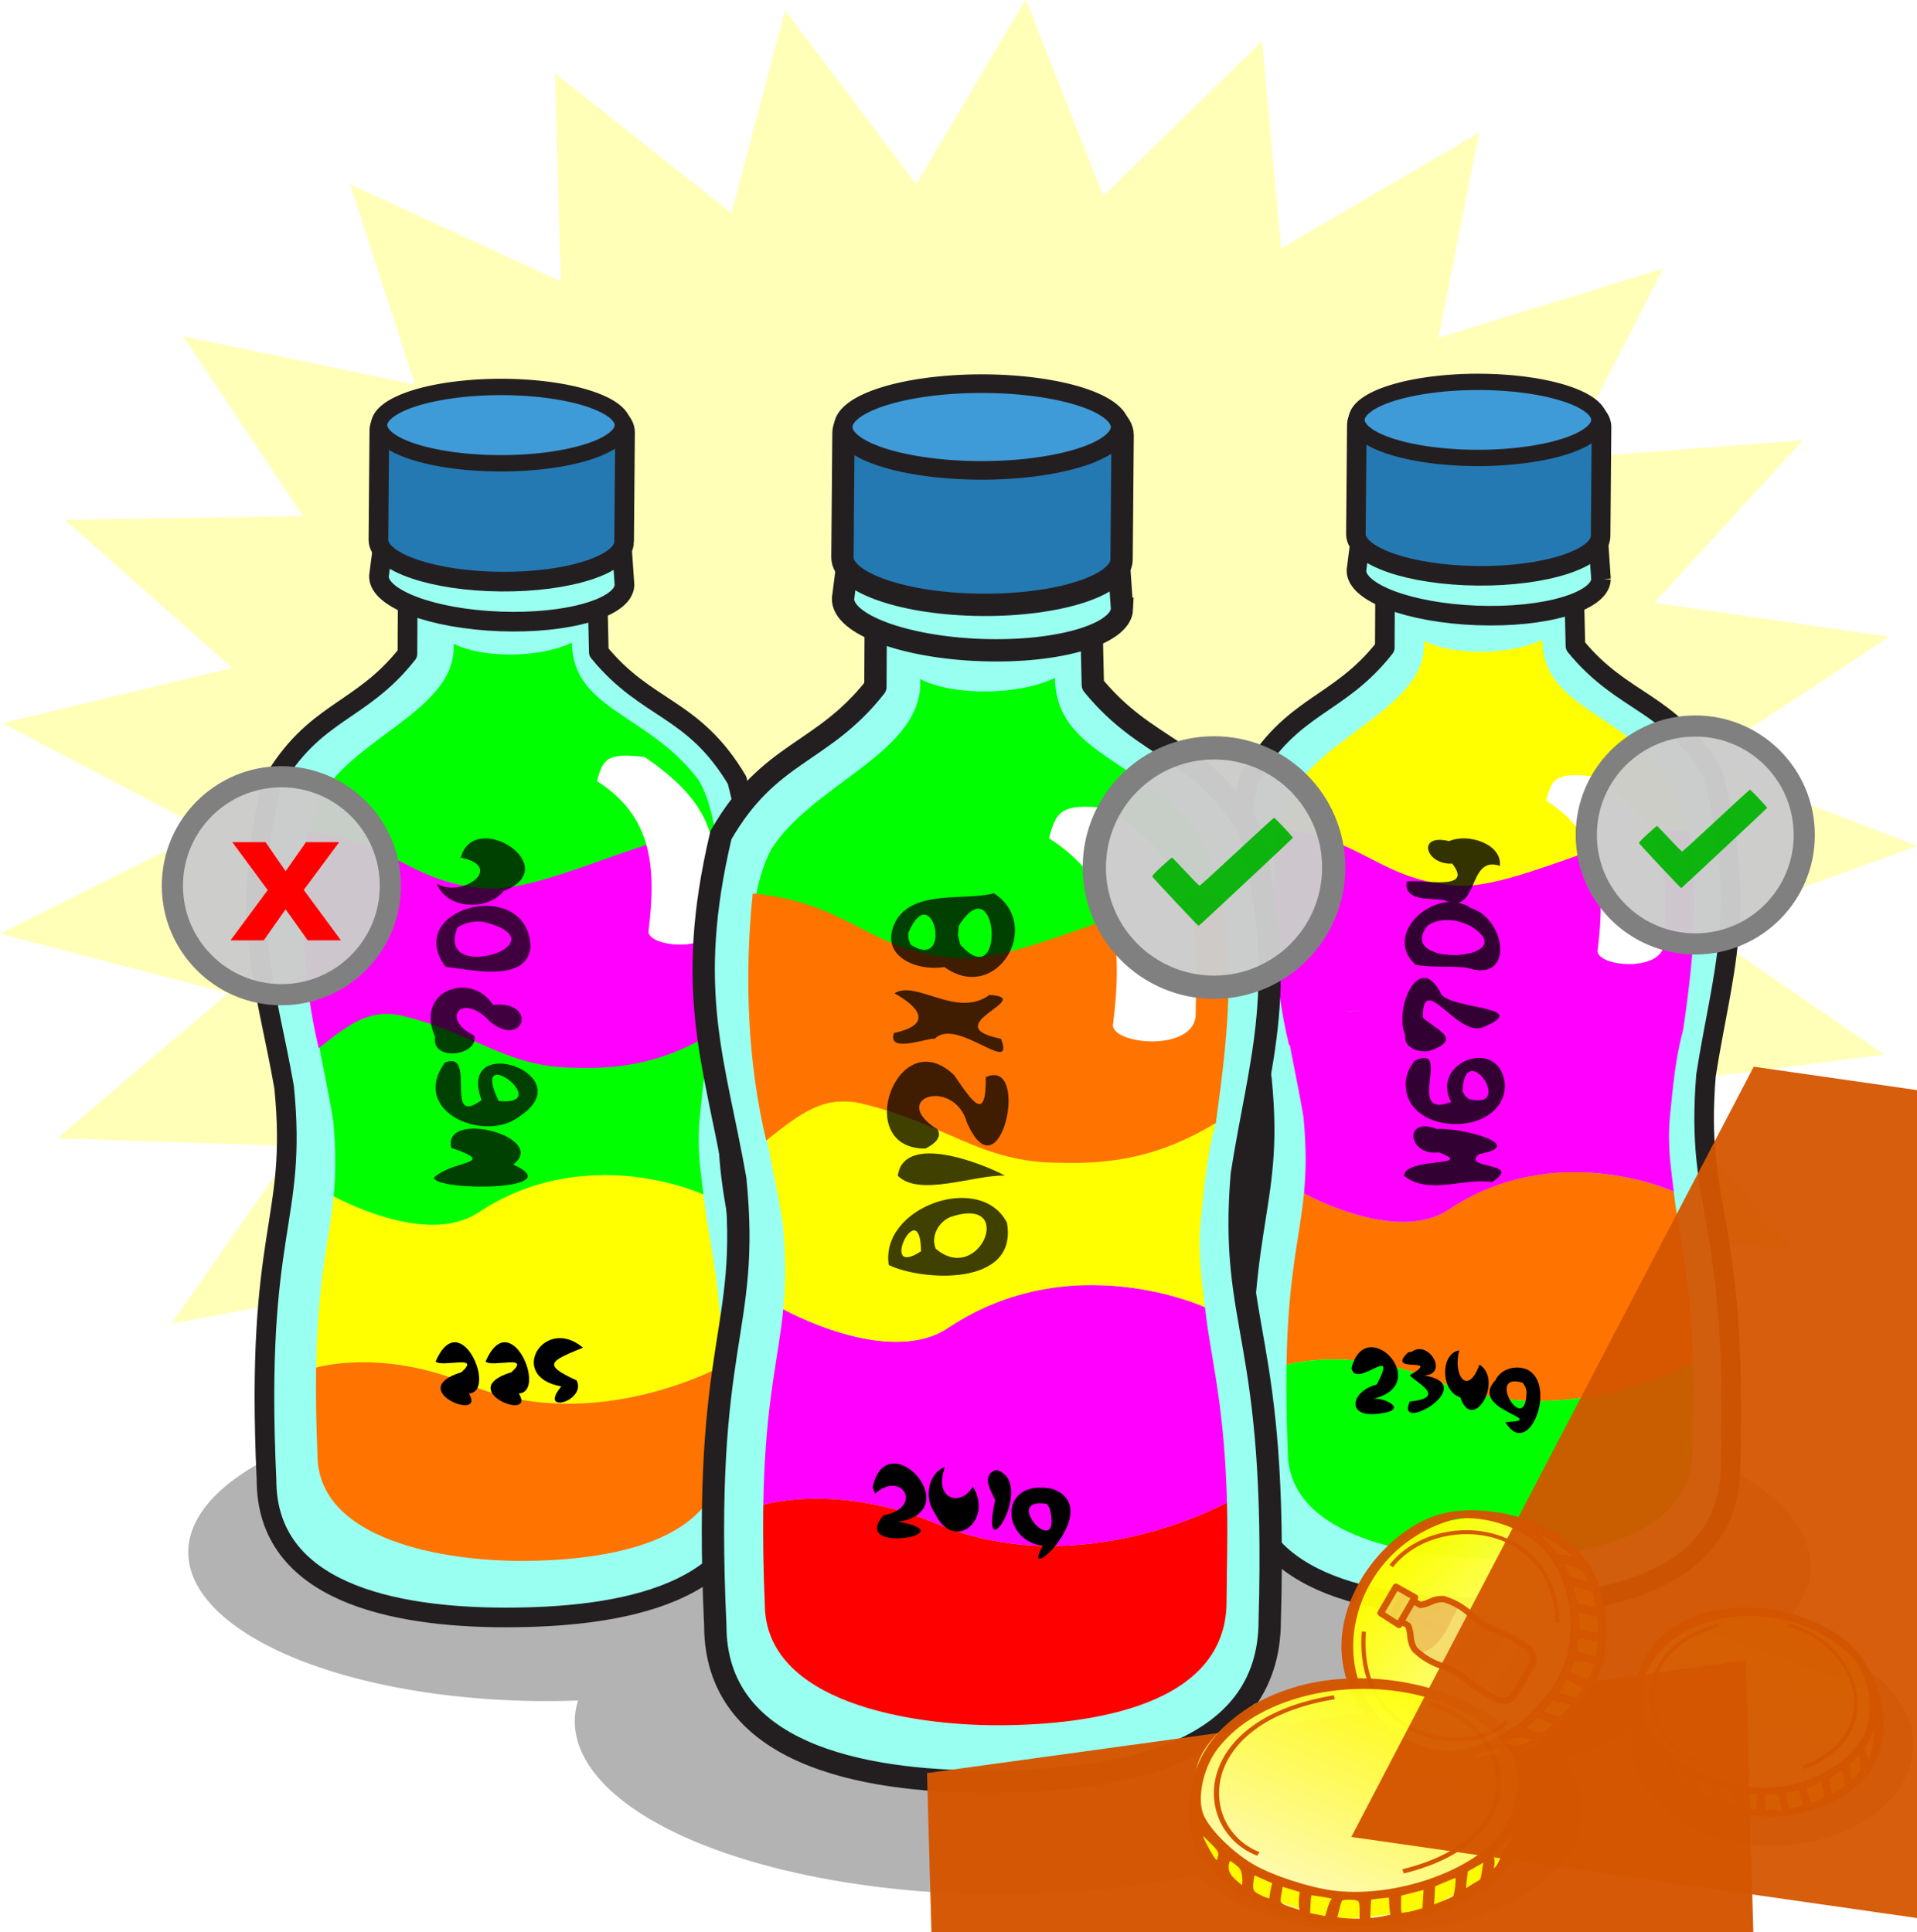 <?xml version="1.0" encoding="UTF-8" standalone="no"?>
<!-- Created with Inkscape (http://www.inkscape.org/) -->

<svg
   width="77.58mm"
   height="78.208mm"
   viewBox="0 0 77.58 78.208"
   version="1.1"
   id="svg49118"
   inkscape:version="1.3.2 (1:1.3.2+202404261509+091e20ef0f)"
   sodipodi:docname="2023 Validation.svg"
   xmlns:inkscape="http://www.inkscape.org/namespaces/inkscape"
   xmlns:sodipodi="http://sodipodi.sourceforge.net/DTD/sodipodi-0.dtd"
   xmlns:xlink="http://www.w3.org/1999/xlink"
   xmlns="http://www.w3.org/2000/svg"
   xmlns:svg="http://www.w3.org/2000/svg">
  <sodipodi:namedview
     id="namedview49120"
     pagecolor="#ffffff"
     bordercolor="#000000"
     borderopacity="0.25"
     inkscape:showpageshadow="2"
     inkscape:pageopacity="0.0"
     inkscape:pagecheckerboard="0"
     inkscape:deskcolor="#d1d1d1"
     inkscape:document-units="mm"
     showgrid="false"
     inkscape:zoom="1.1893044"
     inkscape:cx="299.33464"
     inkscape:cy="219.0356"
     inkscape:window-width="1803"
     inkscape:window-height="1125"
     inkscape:window-x="0"
     inkscape:window-y="0"
     inkscape:window-maximized="1"
     inkscape:current-layer="g14378" />
  <defs
     id="defs49115">
    <marker
       inkscape:collect="always"
       inkscape:isstock="true"
       style="overflow:visible"
       id="Arrow2Sstart-1-2"
       refX="0"
       refY="0"
       orient="auto"
       inkscape:stockid="Arrow2Sstart">
      <path
         transform="matrix(0.3,0,0,0.3,-0.69,0)"
         d="M 8.719,4.034 -2.207,0.016 8.719,-4.002 c -1.745,2.372 -1.735,5.617 -6e-7,8.035 z"
         style="fill:#00b300;fill-opacity:1;fill-rule:evenodd;stroke:none;stroke-width:0.625;stroke-linejoin:round;stroke-opacity:1"
         id="path1360-2-9"
         inkscape:connector-curvature="0" />
    </marker>
    <marker
       inkscape:collect="always"
       inkscape:isstock="true"
       style="overflow:visible"
       id="Arrow2Sstart-1-2-8-0"
       refX="0"
       refY="0"
       orient="auto"
       inkscape:stockid="Arrow2Sstart">
      <path
         transform="matrix(0.3,0,0,0.3,-0.69,0)"
         d="M 8.719,4.034 -2.207,0.016 8.719,-4.002 c -1.745,2.372 -1.735,5.617 -6e-7,8.035 z"
         style="fill:#00b300;fill-opacity:1;fill-rule:evenodd;stroke:none;stroke-width:0.625;stroke-linejoin:round;stroke-opacity:1"
         id="path1360-2-9-3-9"
         inkscape:connector-curvature="0" />
    </marker>
    <filter
       style="color-interpolation-filters:sRGB"
       inkscape:label="Drop Shadow"
       id="filter7314"
       x="-0.049"
       y="-0.055"
       width="1.118"
       height="1.11">
      <feFlood
         flood-opacity="0.498"
         flood-color="rgb(0,0,0)"
         result="flood"
         id="feFlood7304" />
      <feComposite
         in="flood"
         in2="SourceGraphic"
         operator="in"
         result="composite1"
         id="feComposite7306" />
      <feGaussianBlur
         in="composite1"
         stdDeviation="0.5"
         result="blur"
         id="feGaussianBlur7308" />
      <feOffset
         dx="0.5"
         dy="0"
         result="offset"
         id="feOffset7310" />
      <feComposite
         in="SourceGraphic"
         in2="offset"
         operator="over"
         result="composite2"
         id="feComposite7312" />
    </filter>
    <linearGradient
       inkscape:collect="always"
       xlink:href="#linearGradient52632"
       id="linearGradient7133"
       gradientUnits="userSpaceOnUse"
       gradientTransform="matrix(4.031,2.502,-2.252,3.628,846.058,830.149)"
       x1="91.161"
       y1="89.879"
       x2="111.39"
       y2="143.543" />
    <linearGradient
       inkscape:collect="always"
       id="linearGradient52632">
      <stop
         style="stop-color:#ffff00;stop-opacity:1;"
         offset="0"
         id="stop52628" />
      <stop
         style="stop-color:#fffff7;stop-opacity:1"
         offset="1"
         id="stop52630" />
    </linearGradient>
    <linearGradient
       inkscape:collect="always"
       xlink:href="#linearGradient52632"
       id="linearGradient17248"
       gradientUnits="userSpaceOnUse"
       gradientTransform="matrix(0.687,0,0,0.802,7.145,24.938)"
       x1="70.701"
       y1="101.393"
       x2="32.503"
       y2="137.867" />
    <linearGradient
       inkscape:collect="always"
       xlink:href="#linearGradient52632"
       id="linearGradient65234"
       gradientUnits="userSpaceOnUse"
       gradientTransform="matrix(0.687,0,0,0.802,7.145,24.938)"
       x1="70.701"
       y1="101.393"
       x2="32.503"
       y2="137.867" />
  </defs>
  <g
     inkscape:label="Layer 1"
     inkscape:groupmode="layer"
     id="layer1"
     transform="translate(-253.176,160.4)">
    <g
       transform="translate(250.187,-170.022)"
       inkscape:export-ydpi="98.079308"
       inkscape:export-xdpi="98.079308"
       inkscape:export-filename="/home/russs/Documents/Dropbox/Vision Ecobrick Source FIles/2019 GEA File Kit/Brikcoins/Authenticated Ecobricks.png"
       id="g742">
      <path
         sodipodi:type="star"
         style="opacity:0.36;fill:#ffff3a;fill-opacity:1;stroke:none;stroke-width:1.908;stroke-linecap:butt;stroke-linejoin:bevel;stroke-miterlimit:4;stroke-dasharray:none;stroke-dashoffset:0;stroke-opacity:1"
         id="path4267-3"
         sodipodi:sides="25"
         sodipodi:cx="20.274261"
         sodipodi:cy="118.58748"
         sodipodi:r1="30.549648"
         sodipodi:r2="23.781527"
         sodipodi:arg1="0.26179939"
         sodipodi:arg2="0.38746309"
         inkscape:flatsided="false"
         inkscape:rounded="0"
         inkscape:randomized="0"
         d="m 49.783,126.494 -7.49,1.079 4.597,6.011 -7.523,-0.818 2.957,6.966 -7.083,-2.663 1.132,7.482 -6.199,-4.341 -0.764,7.529 -4.924,-5.746 -2.613,7.102 -3.341,-6.79 -4.297,6.229 -1.547,-7.408 -5.711,4.965 0.344,-7.56 -6.766,3.389 2.213,-7.237 -7.396,1.6 3.943,-6.459 -7.562,-0.29 5.425,-5.275 -7.252,-2.161 6.567,-3.76 -6.487,-3.897 7.296,-2.009 -5.314,-5.388 7.566,-0.132 -3.807,-6.54 7.361,1.754 -2.061,-7.281 6.694,3.53 -0.185,-7.565 5.606,5.084 1.702,-7.374 4.165,6.318 3.482,-6.719 2.463,7.155 5.044,-5.642 0.606,7.543 6.288,-4.21 -1.289,7.457 7.138,-2.514 -3.103,6.902 7.539,-0.66 -4.722,5.914 7.466,1.235 -6.044,4.554 6.924,3.053 -6.986,2.908 z"
         inkscape:transform-center-x="-0.089558491"
         inkscape:transform-center-y="0.015659326"
         inkscape:export-filename="/home/russs/Dropbox/Vision Ecobrick Source FIles/GoBrik Development/Main Page HTML/images/dense-ecobrick.png"
         inkscape:export-xdpi="149.85301"
         inkscape:export-ydpi="149.85301"
         transform="matrix(1.274,0,0,1.113,15.822,-88.479)" />
      <g
         inkscape:export-ydpi="98.079308"
         inkscape:export-xdpi="98.079308"
         inkscape:export-filename="/home/russs/Documents/Dropbox/Vision Ecobrick Source FIles/2019 GEA File Kit/Brikcoins/Authenticated Ecobricks.png"
         id="g14378"
         transform="matrix(1.088,0,0,1.088,160.304,-81.389)">
        <g
           id="g65419">
          <g
             id="g650"
             transform="matrix(0.919,0,0,0.919,-147.292,74.783)">
            <path
               id="ellipse6457"
               style="opacity:0.3;fill:#000000;stroke-width:0.326"
               d="m -807.544,2111.735 a 84.348,35.034 0 0 0 -84.349,35.035 84.348,35.034 0 0 0 84.349,35.035 84.348,35.034 0 0 0 7.377,-0.144 100.887,40.835 0 0 0 -0.778,4.835 100.887,40.835 0 0 0 100.888,40.834 100.887,40.835 0 0 0 45.341,-4.564 49.24,29.061 0 0 0 41.648,13.585 49.24,29.061 0 0 0 49.242,-29.061 49.24,29.061 0 0 0 -5.105,-12.257 30.307,17.887 0 0 0 17.588,-7.999 33.05,23.768 0 0 0 -0.745,5 33.05,23.768 0 0 0 33.051,23.766 33.05,23.768 0 0 0 33.048,-23.766 33.05,23.768 0 0 0 -33.048,-23.769 33.05,23.768 0 0 0 -2.795,0.093 82.716,36.122 0 0 0 11.749,-18.084 82.716,36.122 0 0 0 -82.717,-36.122 82.716,36.122 0 0 0 -81.734,32.865 100.887,40.835 0 0 0 -25.524,-1.358 100.887,40.835 0 0 0 -23.138,1.1 84.348,35.034 0 0 0 -84.349,-35.023 z"
               transform="matrix(0.172,0,0,0.172,163.965,-296.759)" />
            <path
               inkscape:export-ydpi="127.19839"
               inkscape:export-xdpi="127.19839"
               inkscape:export-filename="/home/russs/Dropbox/Vision Ecobrick Source FIles/GoBrik Development/Page Featured Banners/BrikCoin Elements/BrikCoin Authentication top.png"
               style="fill:#99fff0;stroke-width:0.374"
               inkscape:connector-curvature="0"
               id="path6459"
               d="m -764.44,2036.38 c 3.79,-24.259 9.937,-39.066 1.684,-71.323 -10.369,-17.369 -21.182,-16.234 -32.529,-30.139 -0.185,-8.417 -0.405,-16.106 -0.488,-25.098 -0.071,-7.1 -7.678,-7.68 -15.714,-7.485 l -0.006,-0.135 c -0.499,0.079 -1.032,0.136 -1.579,0.183 -1.696,0.057 -3.393,0.129 -5.023,0.166 -1.634,-0.01 -3.33,-0.049 -5.028,-0.074 -0.543,-0.041 -1.078,-0.085 -1.575,-0.157 v 0.134 c -8.048,-0.049 -15.64,0.667 -15.584,7.767 0.075,8.991 -0.01,16.678 -0.04,25.103 -11.092,14.107 -21.932,13.166 -31.988,30.709 -7.666,32.407 -1.254,47.092 2.969,71.284 3.213,32.292 -6.923,32.661 -4.141,92.455 0,26.37 29.743,32.35 56.313,32.35 26.57,0 58.522,-5.164 58.522,-33.375 1.712,-59.833 -8.429,-60.023 -5.793,-92.365 z"
               transform="matrix(0.172,0,0,0.172,163.965,-296.759)" />
            <path
               inkscape:export-ydpi="127.19839"
               inkscape:export-xdpi="127.19839"
               inkscape:export-filename="/home/russs/Dropbox/Vision Ecobrick Source FIles/GoBrik Development/Page Featured Banners/BrikCoin Elements/BrikCoin Authentication top.png"
               style="fill:none;stroke:#231f20;stroke-width:4.623;stroke-linecap:round;stroke-linejoin:round;stroke-miterlimit:10"
               inkscape:connector-curvature="0"
               id="path6461"
               d="m -764.44,2036.38 c 3.79,-24.259 9.937,-39.066 1.684,-71.323 -10.369,-17.369 -21.182,-16.234 -32.529,-30.139 -0.185,-8.417 -0.405,-16.106 -0.488,-25.098 -0.071,-7.1 -7.678,-7.68 -15.714,-7.485 l -0.006,-0.135 c -0.499,0.079 -1.032,0.136 -1.579,0.183 -1.696,0.057 -3.393,0.129 -5.023,0.166 -1.634,-0.01 -3.33,-0.049 -5.028,-0.074 -0.543,-0.041 -1.078,-0.085 -1.575,-0.157 v 0.134 c -8.048,-0.049 -15.64,0.667 -15.584,7.767 0.075,8.991 -0.01,16.678 -0.04,25.103 -11.092,14.107 -21.932,13.166 -31.988,30.709 -7.666,32.407 -1.254,47.092 2.969,71.284 3.213,32.292 -6.923,32.661 -4.141,92.455 0,26.37 29.743,32.35 56.313,32.35 26.57,0 58.522,-5.164 58.522,-33.375 1.712,-59.833 -8.429,-60.023 -5.793,-92.365 z"
               stroke-miterlimit="10"
               transform="matrix(0.172,0,0,0.172,163.965,-296.759)" />
            <g
               inkscape:export-ydpi="127.19839"
               inkscape:export-xdpi="127.19839"
               inkscape:export-filename="/home/russs/Dropbox/Vision Ecobrick Source FIles/GoBrik Development/Page Featured Banners/BrikCoin Elements/BrikCoin Authentication top.png"
               id="g6473"
               transform="matrix(0.064,0,0,0.064,88.416,14.961)">
              <path
                 inkscape:export-ydpi="127"
                 inkscape:export-xdpi="127"
                 inkscape:export-filename="/home/russs/Dropbox/Vision Ecobrick Source FIles/GoBrik Development/Page Featured Banners/BrikCoin Elements/BrikCoin Authentication.png"
                 sodipodi:nodetypes="ccccccccc"
                 style="fill:#00ff00"
                 inkscape:connector-curvature="0"
                 id="path6463"
                 d="m -895.008,408.794 c -31.619,-40.601 -78.237,-43.035 -78.971,-85.28 -20.373,9.702 -55.832,10.123 -74.707,0.655 2.515,40.516 -60.303,58.145 -82.797,94.813 -24.739,48.75 -3.483,152.782 -3.483,152.782 l 52.343,112.71 h 108.306 l 89.506,-114.131 c 12.203,-95.874 1.007,-147.16 -10.197,-161.549 z"
                 enable-background="new    " />
              <path
                 inkscape:export-ydpi="127"
                 inkscape:export-xdpi="127"
                 inkscape:export-filename="/home/russs/Dropbox/Vision Ecobrick Source FIles/GoBrik Development/Page Featured Banners/BrikCoin Elements/BrikCoin Authentication.png"
                 style="fill:#ffff00;fill-opacity:1"
                 inkscape:connector-curvature="0"
                 id="path6465"
                 d="m -878.54,780.816 c -1.376,-49.433 -7.243,-73.229 -10.78,-97.233 -0.531,-3.659 -1.026,-7.339 -1.43,-11.102 0,0 -73.958,-34.182 -142.401,11.469 -33.215,22.154 -91.433,-10.369 -91.433,-10.369 -0.383,3.77 -0.812,7.455 -1.313,11.125 -3.287,24.03 -8.897,47.884 -9.752,97.326 0,0 41.325,-12.488 96.159,10.539 79.608,33.442 160.95,-11.755 160.95,-11.755 z"
                 enable-background="new    " />
              <path
                 inkscape:export-ydpi="127"
                 inkscape:export-xdpi="127"
                 inkscape:export-filename="/home/russs/Dropbox/Vision Ecobrick Source FIles/GoBrik Development/Page Featured Banners/BrikCoin Elements/BrikCoin Authentication.png"
                 sodipodi:nodetypes="ccccccccc"
                 style="fill:#00ff00;fill-opacity:1"
                 inkscape:connector-curvature="0"
                 id="path6467"
                 d="m -1033.151,683.95 c 68.443,-45.65 142.401,-11.469 142.401,-11.469 -1.444,-13.404 -4.13,-27.128 -2.468,-47.105 1.974,-18.437 3.237,-36.395 8.407,-55.033 0,0 -80.275,45.191 -156.941,0.972 -51.458,-29.68 -93.214,0.448 -93.214,0.448 2.896,17.06 6.808,34.067 10.1,53.824 1.872,19.968 1.573,34.592 0.282,47.993 0,10e-4 58.217,32.525 91.433,10.37 z"
                 enable-background="new    " />
              <path
                 inkscape:export-ydpi="127"
                 inkscape:export-xdpi="127"
                 inkscape:export-filename="/home/russs/Dropbox/Vision Ecobrick Source FIles/GoBrik Development/Page Featured Banners/BrikCoin Elements/BrikCoin Authentication.png"
                 style="fill:#ff7400;fill-opacity:1"
                 inkscape:connector-curvature="0"
                 id="path6469"
                 d="m -878.449,785.4 c -0.021,-1.521 -0.068,-3.097 -0.091,-4.583 0,0 -81.342,45.196 -160.95,11.755 -54.834,-23.027 -96.159,-10.539 -96.159,-10.539 -0.022,1.49 -0.028,3.061 -0.048,4.594 -0.153,14.498 0.073,31.016 0.876,50.343 0,54.962 81.585,67.332 128.852,67.332 52.44,0 127.179,-10.913 127.179,-68.535 0.168,-19.346 0.636,-35.867 0.341,-50.367 z" />
              <path
                 inkscape:export-ydpi="127"
                 inkscape:export-xdpi="127"
                 inkscape:export-filename="/home/russs/Dropbox/Vision Ecobrick Source FIles/GoBrik Development/Page Featured Banners/BrikCoin Elements/BrikCoin Authentication.png"
                 sodipodi:nodetypes="cccccccc"
                 inkscape:connector-curvature="0"
                 id="path6471"
                 d="m -1134.017,579.991 c -10.362,-43.07 -12.239,-91.328 -7.472,-136.982 55.436,5.373 64.225,33.398 115.811,36.072 39.383,0.996 116.224,-42.968 144.922,-34.174 4.957,38.72 4.245,68.492 -4.056,125.436 -30.143,18.315 -56.931,23.025 -87.074,22.018 -43.584,-0.122 -62.113,-21.568 -109.483,-32.908 -20.674,-4.594 -33.316,5.232 -52.649,20.538 z"
                 style="fill:#ff00ff;fill-opacity:1;stroke:none;stroke-width:2.506px;stroke-linecap:butt;stroke-linejoin:miter;stroke-opacity:1" />
              <path
                 inkscape:export-ydpi="127"
                 inkscape:export-xdpi="127"
                 inkscape:export-filename="/home/russs/Dropbox/Vision Ecobrick Source FIles/GoBrik Development/Page Featured Banners/BrikCoin Elements/BrikCoin Authentication.png"
                 style="fill:#99fff0;stroke-width:1"
                 inkscape:connector-curvature="0"
                 id="path6459-5"
                 d="m -256.681,597.212 c 10.146,-64.939 26.602,-104.577 4.508,-190.929 -27.758,-46.496 -56.703,-43.457 -87.078,-80.682 -0.495,-22.531 -1.084,-43.114 -1.307,-67.185 -0.189,-19.007 -20.554,-20.558 -42.066,-20.037 l -0.015,-0.36 c -1.336,0.211 -2.763,0.363 -4.227,0.49 -4.539,0.153 -9.082,0.344 -13.446,0.443 -4.373,-0.018 -8.913,-0.131 -13.459,-0.199 -1.454,-0.109 -2.886,-0.228 -4.217,-0.42 v 0.359 c -21.543,-0.13 -41.868,1.786 -41.717,20.791 0.2,24.069 -0.02,44.646 -0.108,67.2 -29.692,37.765 -58.711,35.245 -85.63,82.208 -20.522,86.752 -3.358,126.063 7.947,190.824 8.601,86.446 -18.532,87.433 -11.085,247.499 0,70.591 79.621,86.599 150.748,86.599 71.128,0 156.661,-13.825 156.661,-89.344 4.583,-160.17 -22.563,-160.681 -15.507,-247.257 z" />
              <path
                 inkscape:export-ydpi="127"
                 inkscape:export-xdpi="127"
                 inkscape:export-filename="/home/russs/Dropbox/Vision Ecobrick Source FIles/GoBrik Development/Page Featured Banners/BrikCoin Elements/BrikCoin Authentication.png"
                 style="fill:none;stroke:#231f20;stroke-width:12.376;stroke-linecap:round;stroke-linejoin:round;stroke-miterlimit:10"
                 inkscape:connector-curvature="0"
                 id="path6461-4"
                 d="m -256.681,597.212 c 10.146,-64.939 26.602,-104.577 4.508,-190.929 -27.758,-46.496 -56.703,-43.457 -87.078,-80.682 -0.495,-22.531 -1.084,-43.114 -1.307,-67.185 -0.189,-19.007 -20.554,-20.558 -42.066,-20.037 l -0.015,-0.36 c -1.336,0.211 -2.763,0.363 -4.227,0.49 -4.539,0.153 -9.082,0.344 -13.446,0.443 -4.373,-0.018 -8.913,-0.131 -13.459,-0.199 -1.454,-0.109 -2.886,-0.228 -4.217,-0.42 v 0.359 c -21.543,-0.13 -41.868,1.786 -41.717,20.791 0.2,24.069 -0.02,44.646 -0.108,67.2 -29.692,37.765 -58.711,35.245 -85.63,82.208 -20.522,86.752 -3.358,126.063 7.947,190.824 8.601,86.446 -18.532,87.433 -11.085,247.499 0,70.591 79.621,86.599 150.748,86.599 71.128,0 156.661,-13.825 156.661,-89.344 4.583,-160.17 -22.563,-160.681 -15.507,-247.257 z"
                 stroke-miterlimit="10" />
              <path
                 inkscape:export-ydpi="127"
                 inkscape:export-xdpi="127"
                 inkscape:export-filename="/home/russs/Dropbox/Vision Ecobrick Source FIles/GoBrik Development/Page Featured Banners/BrikCoin Elements/BrikCoin Authentication.png"
                 sodipodi:nodetypes="ccccccccc"
                 style="fill:#ffff00;fill-opacity:1;stroke-width:1"
                 inkscape:connector-curvature="0"
                 id="path6463-7"
                 d="m -281.329,407.02 c -31.619,-40.601 -78.237,-43.035 -78.971,-85.28 -20.373,9.702 -55.832,10.123 -74.706,0.655 2.515,40.516 -60.303,58.145 -82.797,94.813 -24.739,48.75 -3.483,152.782 -3.483,152.782 l 52.343,112.71 h 108.306 l 89.506,-114.131 c 12.203,-95.874 1.007,-147.16 -10.197,-161.549 z"
                 enable-background="new    " />
              <path
                 inkscape:export-ydpi="127"
                 inkscape:export-xdpi="127"
                 inkscape:export-filename="/home/russs/Dropbox/Vision Ecobrick Source FIles/GoBrik Development/Page Featured Banners/BrikCoin Elements/BrikCoin Authentication.png"
                 style="fill:#ff7400;fill-opacity:1;stroke-width:1"
                 inkscape:connector-curvature="0"
                 id="path6465-6"
                 d="m -264.861,779.042 c -1.376,-49.433 -7.243,-73.229 -10.78,-97.233 -0.531,-3.659 -1.026,-7.339 -1.43,-11.102 0,0 -73.958,-34.182 -142.401,11.469 -33.215,22.154 -91.433,-10.369 -91.433,-10.369 -0.383,3.77 -0.812,7.455 -1.313,11.125 -3.287,24.03 -8.897,47.884 -9.752,97.326 0,0 41.325,-12.488 96.159,10.539 79.608,33.442 160.95,-11.755 160.95,-11.755 z"
                 enable-background="new    " />
              <path
                 inkscape:export-ydpi="127"
                 inkscape:export-xdpi="127"
                 inkscape:export-filename="/home/russs/Dropbox/Vision Ecobrick Source FIles/GoBrik Development/Page Featured Banners/BrikCoin Elements/BrikCoin Authentication.png"
                 sodipodi:nodetypes="ccccccccc"
                 style="fill:#ff00ff;fill-opacity:1;stroke-width:1"
                 inkscape:connector-curvature="0"
                 id="path6467-5"
                 d="m -419.472,682.176 c 68.443,-45.65 142.401,-11.469 142.401,-11.469 -1.444,-13.404 -4.13,-27.128 -2.469,-47.105 1.974,-18.437 3.237,-36.395 8.407,-55.033 0,0 -80.275,45.191 -156.941,0.972 -51.458,-29.68 -93.214,0.448 -93.214,0.448 2.896,17.06 6.808,34.067 10.1,53.824 1.872,19.968 1.573,34.592 0.282,47.993 0,10e-4 58.217,32.525 91.433,10.37 z"
                 enable-background="new    " />
              <path
                 inkscape:export-ydpi="127"
                 inkscape:export-xdpi="127"
                 inkscape:export-filename="/home/russs/Dropbox/Vision Ecobrick Source FIles/GoBrik Development/Page Featured Banners/BrikCoin Elements/BrikCoin Authentication.png"
                 style="fill:#00ff00;fill-opacity:1;stroke-width:1"
                 inkscape:connector-curvature="0"
                 id="path6469-6"
                 d="m -264.77,783.626 c -0.021,-1.521 -0.068,-3.097 -0.091,-4.583 0,0 -81.342,45.196 -160.95,11.755 -54.834,-23.027 -96.159,-10.539 -96.159,-10.539 -0.022,1.49 -0.028,3.061 -0.048,4.594 -0.153,14.498 0.073,31.016 0.876,50.343 0,54.962 81.585,67.332 128.852,67.332 52.44,0 127.179,-10.913 127.179,-68.535 0.168,-19.346 0.636,-35.867 0.341,-50.367 z" />
              <path
                 inkscape:export-ydpi="127"
                 inkscape:export-xdpi="127"
                 inkscape:export-filename="/home/russs/Dropbox/Vision Ecobrick Source FIles/GoBrik Development/Page Featured Banners/BrikCoin Elements/BrikCoin Authentication.png"
                 sodipodi:nodetypes="cccccccc"
                 inkscape:connector-curvature="0"
                 id="path6471-9"
                 d="m -520.337,578.217 c -10.362,-43.07 -12.239,-91.328 -7.472,-136.982 55.436,5.373 64.225,33.398 115.811,36.072 39.382,0.996 116.224,-42.968 144.922,-34.174 4.957,38.72 4.245,68.492 -4.056,125.436 -30.143,18.315 -56.931,23.025 -87.074,22.018 -43.584,-0.122 -62.113,-21.568 -109.482,-32.908 -20.674,-4.594 -33.316,5.231 -52.649,20.538 z"
                 style="fill:#ff00ff;fill-opacity:1;stroke:none;stroke-width:2.506px;stroke-linecap:butt;stroke-linejoin:miter;stroke-opacity:1" />
              <path
                 inkscape:export-ydpi="127"
                 inkscape:export-xdpi="127"
                 inkscape:export-filename="/home/russs/Dropbox/Vision Ecobrick Source FIles/GoBrik Development/Page Featured Banners/BrikCoin Elements/BrikCoin Authentication.png"
                 style="fill:#99fff0;stroke:#231f20;stroke-width:12.375;stroke-miterlimit:10"
                 inkscape:connector-curvature="0"
                 id="path6477-7"
                 d="m -323.073,283.372 -4.673,-67.715 c 0.526,-14.221 -26.441,-28.291 -69.154,-29.874 -42.711,-1.583 -71.475,9.104 -72.002,23.327 l -8.838,68.531 c -0.53,14.24 33.667,27.057 76.377,28.633 42.711,1.59 77.761,-8.662 78.29,-22.902 z"
                 stroke-miterlimit="10" />
              <path
                 inkscape:export-ydpi="127"
                 inkscape:export-xdpi="127"
                 inkscape:export-filename="/home/russs/Dropbox/Vision Ecobrick Source FIles/GoBrik Development/Page Featured Banners/BrikCoin Elements/BrikCoin Authentication.png"
                 style="fill:#2479b3;fill-opacity:1;stroke:#231f20;stroke-width:12.375;stroke-miterlimit:10"
                 inkscape:connector-curvature="0"
                 id="path6479-4"
                 d="m -323.313,256.068 0.578,-69.009 c 0.117,-14.232 -34.43,-26.07 -77.171,-26.425 -42.738,-0.36 -77.477,10.896 -77.6,25.124 l -0.578,69.01 c -0.121,14.25 34.428,26.083 77.165,26.434 42.743,0.367 77.485,-10.887 77.606,-25.134 z"
                 stroke-miterlimit="10" />
              <path
                 id="ellipse6481-5"
                 style="opacity:1;fill:#3f9ad8;stroke:#231f20;stroke-width:10.314"
                 d="m -324.126,182.595 a 76.77,24.052 0 0 1 -76.77,24.052 76.77,24.052 0 0 1 -76.77,-24.052 76.77,24.052 0 0 1 76.77,-24.052 76.77,24.052 0 0 1 76.77,24.052 z" />
              <path
                 sodipodi:nodetypes="ccccc"
                 inkscape:connector-curvature="0"
                 id="path209956-1"
                 d="m -357.846,423.338 c 3.671,-12.811 5.143,-18.436 30.286,-15.143 51.297,34.989 44.889,61.173 44.419,106.001 -1.898,17.769 -41.535,14.391 -42.115,4.456 5.336,-42.677 1.675,-73.421 -32.59,-95.314 z"
                 style="fill:#ffffff;stroke:none;stroke-width:4.779px;stroke-linecap:butt;stroke-linejoin:miter;stroke-opacity:1" />
              <path
                 sodipodi:nodetypes="ccccc"
                 inkscape:connector-curvature="0"
                 id="path209956-1-2"
                 d="m -958.071,411.024 c 3.671,-12.811 5.143,-18.436 30.286,-15.143 51.297,34.989 44.889,61.173 44.419,106.001 -1.898,17.769 -41.535,14.391 -42.115,4.456 5.337,-42.677 1.675,-73.421 -32.59,-95.314 z"
                 style="fill:#ffffff;stroke:none;stroke-width:4.779px;stroke-linecap:butt;stroke-linejoin:miter;stroke-opacity:1" />
            </g>
            <path
               inkscape:export-ydpi="127.19839"
               inkscape:export-xdpi="127.19839"
               inkscape:export-filename="/home/russs/Dropbox/Vision Ecobrick Source FIles/GoBrik Development/Page Featured Banners/BrikCoin Elements/BrikCoin Authentication top.png"
               style="fill:#99fff0;stroke:#231f20;stroke-width:4.623;stroke-miterlimit:10"
               inkscape:connector-curvature="0"
               id="path6477"
               d="m -789.241,1919.142 -1.746,-25.295 c 0.196,-5.312 -9.877,-10.568 -25.833,-11.16 -15.955,-0.591 -26.7,3.401 -26.897,8.714 l -3.301,25.6 c -0.198,5.319 12.577,10.107 28.531,10.696 15.955,0.594 29.048,-3.236 29.246,-8.555 z"
               stroke-miterlimit="10"
               transform="matrix(0.172,0,0,0.172,163.965,-296.759)" />
            <path
               inkscape:export-ydpi="127.19839"
               inkscape:export-xdpi="127.19839"
               inkscape:export-filename="/home/russs/Dropbox/Vision Ecobrick Source FIles/GoBrik Development/Page Featured Banners/BrikCoin Elements/BrikCoin Authentication top.png"
               style="fill:#2479b3;fill-opacity:1;stroke:#231f20;stroke-width:4.623;stroke-miterlimit:10"
               inkscape:connector-curvature="0"
               id="path6479"
               d="m -789.331,1908.943 0.216,-25.779 c 0.044,-5.316 -12.862,-9.739 -28.828,-9.871 -15.965,-0.135 -28.942,4.07 -28.988,9.385 l -0.216,25.779 c -0.045,5.323 12.861,9.743 28.826,9.875 15.967,0.137 28.945,-4.067 28.99,-9.389 z"
               stroke-miterlimit="10"
               transform="matrix(0.172,0,0,0.172,163.965,-296.759)" />
            <path
               id="ellipse6481"
               style="opacity:1;fill:#3f9ad8;stroke:#231f20;stroke-width:3.853"
               transform="matrix(0.172,0,0,0.172,163.965,-296.759)"
               d="m -789.635,1881.497 a 28.678,8.985 0 0 1 -28.678,8.985 28.678,8.985 0 0 1 -28.678,-8.985 28.678,8.985 0 0 1 28.678,-8.985 28.678,8.985 0 0 1 28.678,8.985 z" />
            <g
               id="g34078-7"
               transform="matrix(0.073,0,0,0.073,112.526,15.28)">
              <path
                 d="m -812.7,574.274 c 10.146,-64.939 26.602,-104.577 4.508,-190.929 -27.758,-46.496 -56.703,-43.457 -87.078,-80.682 -0.495,-22.531 -1.084,-43.114 -1.307,-67.185 -0.189,-19.007 -20.554,-20.558 -42.066,-20.037 l -0.015,-0.36 c -1.336,0.211 -2.763,0.363 -4.227,0.49 -4.539,0.153 -9.082,0.344 -13.446,0.443 -4.373,-0.018 -8.913,-0.131 -13.459,-0.199 -1.454,-0.109 -2.886,-0.228 -4.217,-0.42 l -0.002,0.359 c -21.543,-0.13 -41.868,1.786 -41.717,20.791 0.2,24.069 -0.02,44.646 -0.108,67.2 -29.692,37.765 -58.711,35.245 -85.63,82.208 -20.522,86.752 -3.358,126.063 7.947,190.824 8.601,86.446 -18.532,87.433 -11.085,247.499 0,70.591 79.621,86.599 150.748,86.599 71.128,0 156.661,-13.825 156.661,-89.344 4.583,-160.17 -22.563,-160.681 -15.507,-247.257 z"
                 id="path34054-5"
                 inkscape:connector-curvature="0"
                 style="fill:#99fff0" />
              <path
                 stroke-miterlimit="10"
                 d="m -812.7,574.274 c 10.146,-64.939 26.602,-104.577 4.508,-190.929 -27.758,-46.496 -56.703,-43.457 -87.078,-80.682 -0.495,-22.531 -1.084,-43.114 -1.307,-67.185 -0.189,-19.007 -20.554,-20.558 -42.066,-20.037 l -0.015,-0.36 c -1.336,0.211 -2.763,0.363 -4.227,0.49 -4.539,0.153 -9.082,0.344 -13.446,0.443 -4.373,-0.018 -8.913,-0.131 -13.459,-0.199 -1.454,-0.109 -2.886,-0.228 -4.217,-0.42 l -0.002,0.359 c -21.543,-0.13 -41.868,1.786 -41.717,20.791 0.2,24.069 -0.02,44.646 -0.108,67.2 -29.692,37.765 -58.711,35.245 -85.63,82.208 -20.522,86.752 -3.358,126.063 7.947,190.824 8.601,86.446 -18.532,87.433 -11.085,247.499 0,70.591 79.621,86.599 150.748,86.599 71.128,0 156.661,-13.825 156.661,-89.344 4.583,-160.17 -22.563,-160.681 -15.507,-247.257 z"
                 id="path34056-9"
                 inkscape:connector-curvature="0"
                 style="fill:none;stroke:#231f20;stroke-width:12.376;stroke-linecap:round;stroke-linejoin:round;stroke-miterlimit:10" />
              <g
                 id="g34068-6">
                <path
                   enable-background="new    "
                   d="m -837.348,384.082 c -31.619,-40.601 -78.237,-43.035 -78.971,-85.28 -20.373,9.702 -55.832,10.123 -74.706,0.655 2.515,40.516 -60.303,58.145 -82.797,94.813 -24.739,48.75 -3.483,152.782 -3.483,152.782 l 52.343,112.71 h 108.306 l 89.506,-114.131 C -814.948,449.757 -826.144,398.471 -837.348,384.082 Z"
                   id="path34058-2"
                   inkscape:connector-curvature="0"
                   style="fill:#00ff00"
                   sodipodi:nodetypes="ccccccccc" />
                <path
                   enable-background="new    "
                   d="m -820.88,756.104 c -1.376,-49.433 -7.243,-73.229 -10.78,-97.233 -0.531,-3.659 -1.026,-7.339 -1.43,-11.102 0,0 -73.958,-34.182 -142.401,11.469 -33.215,22.154 -91.433,-10.369 -91.433,-10.369 -0.383,3.77 -0.812,7.455 -1.313,11.125 -3.287,24.03 -8.897,47.884 -9.752,97.326 0,0 41.325,-12.488 96.159,10.539 79.608,33.442 160.95,-11.755 160.95,-11.755 z"
                   id="path34060-1"
                   inkscape:connector-curvature="0"
                   style="fill:#ff00ff" />
                <path
                   enable-background="new    "
                   d="m -975.491,659.238 c 68.443,-45.65 142.401,-11.469 142.401,-11.469 -1.444,-13.404 -4.13,-27.128 -2.468,-47.105 1.974,-18.437 3.237,-36.395 8.407,-55.033 0,0 -80.275,45.191 -156.941,0.972 -51.458,-29.68 -93.214,0.448 -93.214,0.448 2.896,17.06 6.808,34.067 10.1,53.824 1.872,19.968 1.573,34.592 0.282,47.993 0,10e-4 58.217,32.525 91.433,10.37 z"
                   id="path34062-7"
                   inkscape:connector-curvature="0"
                   style="fill:#ffff00"
                   sodipodi:nodetypes="ccccccccc" />
                <path
                   d="m -820.789,760.688 c -0.021,-1.521 -0.068,-3.097 -0.091,-4.583 0,0 -81.342,45.196 -160.95,11.755 -54.834,-23.027 -96.159,-10.539 -96.159,-10.539 -0.022,1.49 -0.028,3.061 -0.048,4.594 -0.153,14.498 0.073,31.016 0.876,50.343 0,54.962 81.585,67.332 128.852,67.332 52.44,0 127.179,-10.913 127.179,-68.535 0.168,-19.346 0.636,-35.867 0.341,-50.367 z"
                   id="path34064-8"
                   inkscape:connector-curvature="0"
                   style="fill:#ff0000" />
                <path
                   style="fill:#ff7400;fill-opacity:1;stroke:none;stroke-width:2.506px;stroke-linecap:butt;stroke-linejoin:miter;stroke-opacity:1"
                   d="m -1076.357,555.279 c -10.362,-43.07 -12.239,-91.328 -7.472,-136.982 55.436,5.373 64.225,33.398 115.811,36.072 39.383,0.996 116.224,-42.968 144.922,-34.174 4.957,38.72 4.245,68.492 -4.056,125.436 -30.143,18.315 -56.931,23.025 -87.074,22.018 -43.584,-0.122 -62.113,-21.568 -109.483,-32.908 -20.674,-4.594 -33.316,5.232 -52.649,20.538 z"
                   id="path34066-5"
                   inkscape:connector-curvature="0"
                   sodipodi:nodetypes="cccccccc" />
              </g>
              <path
                 stroke-miterlimit="10"
                 d="m -879.092,260.434 -4.673,-67.715 c 0.526,-14.221 -26.441,-28.291 -69.154,-29.874 -42.711,-1.583 -71.475,9.104 -72.002,23.327 l -8.838,68.531 c -0.53,14.24 33.667,27.057 76.377,28.633 42.711,1.59 77.761,-8.662 78.29,-22.902 z"
                 id="path34072-4"
                 inkscape:connector-curvature="0"
                 style="fill:#99fff0;stroke:#231f20;stroke-width:12.375;stroke-miterlimit:10" />
              <path
                 stroke-miterlimit="10"
                 d="m -879.332,233.13 0.578,-69.009 c 0.117,-14.232 -34.43,-26.07 -77.171,-26.425 -42.738,-0.36 -77.477,10.896 -77.6,25.124 l -0.578,69.01 c -0.121,14.25 34.428,26.083 77.165,26.434 42.743,0.367 77.485,-10.887 77.606,-25.134 z"
                 id="path34074-1"
                 inkscape:connector-curvature="0"
                 style="fill:#2479b3;fill-opacity:1;stroke:#231f20;stroke-width:12.375;stroke-miterlimit:10" />
              <path
                 id="ellipse34076-8"
                 style="opacity:1;fill:#3f9ad8;stroke:#231f20;stroke-width:10.314"
                 d="m -880.145,159.657 a 76.77,24.052 0 0 1 -76.77,24.052 76.77,24.052 0 0 1 -76.77,-24.052 76.77,24.052 0 0 1 76.77,-24.052 76.77,24.052 0 0 1 76.77,24.052 z" />
              <path
                 sodipodi:nodetypes="ccccc"
                 inkscape:connector-curvature="0"
                 id="path209956-6"
                 d="m -919.614,387.708 c 3.996,-13.945 5.599,-20.069 32.969,-16.484 55.841,38.088 48.866,66.592 48.354,115.391 -2.066,19.343 -45.214,15.666 -45.846,4.851 5.809,-46.457 1.823,-79.925 -35.477,-103.758 z"
                 style="fill:#ffffff;stroke:none;stroke-width:5.203px;stroke-linecap:butt;stroke-linejoin:miter;stroke-opacity:1" />
            </g>
            <g
               aria-label="B12X8"
               transform="matrix(0,-0.236,0.231,0,9.179,199.726)"
               id="flowRoot943-9-0-5"
               style="font-size:40px;line-height:0px;font-family:'Roadshow IAIC 2013';-inkscape-font-specification:'Roadshow IAIC 2013, ';letter-spacing:0px;word-spacing:0px;opacity:0.75">
              <path
                 d="m 588.429,128.711 c 9.961,-1.556 16.056,16.09 7.255,20.706 -11.153,2.022 -9.959,-15.142 -7.255,-20.706 z m 2.779,8.244 c -6.432,7.705 9.351,14.224 5.44,2.545 -0.82,-2.045 -3.331,-3.493 -5.44,-2.545 z m -0.439,-2.593 c 10.126,-0.077 -4.896,-7.709 0,0 z"
                 style="font-size:27.231px;line-height:15px;text-align:center;text-anchor:middle"
                 id="path49731" />
              <path
                 d="m 603.733,130.293 c 7.479,1.07 2.046,14.976 0.028,18.774 0.16,-5.352 -3.722,-15.005 -0.028,-18.774 z"
                 style="font-size:27.231px;line-height:15px;text-align:center;text-anchor:middle"
                 id="path49733" />
              <path
                 d="m 608.387,135.08 c 0.041,-12.973 21.939,-4.755 12.583,5.104 -4.674,3.277 -8.128,5.598 -0.318,5.526 3.496,7.923 -20.916,2.588 -7.83,-3.284 7.938,-2.316 4.243,-13.897 -1.131,-5.183 -1.528,1.008 -2.814,-1.038 -3.304,-2.163 z"
                 style="font-size:27.231px;line-height:15px;text-align:center;text-anchor:middle"
                 id="path49735" />
              <path
                 d="m 628.212,129.602 c 1.51,7.139 4.62,4.166 6.818,0.099 2.378,3.839 -4.394,10.927 -0.272,16.67 -0.554,8.417 -5.254,-9.638 -7.53,2.005 -6.63,2.591 3.817,-7.832 0.013,-11.583 0.157,-1.402 -2.606,-8.347 0.97,-7.19 z"
                 style="font-size:27.231px;line-height:15px;text-align:center;text-anchor:middle"
                 id="path49737" />
              <path
                 d="m 647.692,130.094 c 5.16,3.387 3.167,12.086 4.505,17.043 -5.596,8.723 -19.084,0.388 -12.665,-8.672 -0.807,-5.203 2.138,-11.858 8.16,-8.371 z m -4.295,2.42 c -4.865,7.648 11.757,3.869 1.992,-0.383 l -1.025,0.029 z m 0.013,8.709 c -8.974,8.106 13.939,6.668 3.207,-0.241 l -1.622,-0.137 z"
                 style="font-size:27.231px;line-height:15px;text-align:center;text-anchor:middle"
                 id="path49739" />
            </g>
            <g
               aria-label="H67D4"
               transform="matrix(0,-0.2,0.196,0,34.509,174.461)"
               id="flowRoot210720"
               style="font-size:40px;line-height:0px;font-family:'Roadshow IAIC 2013';-inkscape-font-specification:'Roadshow IAIC 2013, ';letter-spacing:0px;word-spacing:0px;opacity:0.8">
              <path
                 d="m 586.076,128.844 c 3.895,0.382 1.711,15.081 4.739,7.269 -0.853,-6.488 7.413,-7.485 4.72,-0.452 0.404,4.577 -3.236,19.211 -5.085,8.664 -3.191,-3.768 -1.436,9.409 -5.646,2.725 0.924,-5.859 -2.724,-13.051 1.272,-18.206 z"
                 style="font-size:27.231px;line-height:15px;text-align:center;text-anchor:middle"
                 id="path49742" />
              <path
                 d="m 609.398,131.144 c 3.571,7.815 -11.996,-2.2 -8.393,7.445 8.242,-4.524 13.577,10.507 3.197,11.128 -10.756,-0.487 -10.137,-21.862 1.45,-20.421 1.385,0.256 2.715,0.879 3.747,1.849 z m -7.792,11.089 c -2.474,9.76 12.675,-0.972 1.509,-1.286 l -0.843,0.547 z"
                 style="font-size:27.231px;line-height:15px;text-align:center;text-anchor:middle"
                 id="path49744" />
              <path
                 d="m 614.57,129.11 c 5.329,-2.4 17.439,2.958 8.147,7.509 -3.033,2.741 -2.391,18.858 -6.587,8.555 -2.156,-5.259 11.616,-12.484 1.966,-12.433 -2.407,2.596 -4.349,8.571 -6.743,1.371 -0.453,-2.062 0.568,-5.397 3.216,-5.002 z"
                 style="font-size:27.231px;line-height:15px;text-align:center;text-anchor:middle"
                 id="path49746" />
              <path
                 d="m 628.758,131.277 c 6.371,-7.244 16.25,4.535 11.492,11.423 -2.136,7.272 -15.454,9.121 -12.022,-0.974 0.292,-3.477 -0.019,-6.991 0.53,-10.449 z m 7.978,2.473 c -8.821,-7.089 -7.084,20.462 -0.112,8.845 1.337,-2.673 1.85,-6.217 0.112,-8.845 z"
                 style="font-size:27.231px;line-height:15px;text-align:center;text-anchor:middle"
                 id="path49748" />
              <path
                 d="m 645.618,129.456 c 0.579,3.036 -2.09,13.981 3.639,9.354 -0.266,-5.535 6.164,-7.404 4.555,-0.638 1.714,4.071 -0.701,11.044 -5.005,10.47 2.302,-6.877 -10.48,-4.135 -6.892,-11.599 0.319,-2.422 -0.329,-8.413 3.703,-7.587 z"
                 style="font-size:27.231px;line-height:15px;text-align:center;text-anchor:middle"
                 id="path49750" />
            </g>
            <g
               aria-label="H67D4"
               transform="matrix(0,-0.2,0.196,0,-4.755,174.541)"
               id="flowRoot210720-8"
               style="font-size:40px;line-height:0px;font-family:'Roadshow IAIC 2013';-inkscape-font-specification:'Roadshow IAIC 2013, ';letter-spacing:0px;word-spacing:0px;opacity:0.75">
              <path
                 d="m 586.076,128.844 c 3.717,3.985 2.663,13.598 6.059,3.598 7.893,-1.8 2.2,20.2 -3.391,12.789 -5.233,11.985 -5.503,-15.681 -2.668,-16.387 z"
                 style="font-size:27.231px;line-height:15px;text-align:center;text-anchor:middle"
                 id="path49704" />
              <path
                 d="m 609.398,131.144 c 2.652,6.723 -13.444,-0.428 -7.596,7.55 14.069,-5.278 5.222,21.023 -3.308,7.838 -5.495,-7.175 0.974,-22.753 10.904,-15.388 z m -7.792,11.089 c -1.125,11.83 12.515,-6.228 0,0 z"
                 style="font-size:27.231px;line-height:15px;text-align:center;text-anchor:middle"
                 id="path49706" />
              <path
                 d="m 614.57,129.11 c 9.528,-4.307 13.366,7.503 6.505,11.963 0.912,9.421 -9.076,6.364 -3.359,-0.696 6.073,-5.672 0.549,-10.357 -2.888,-3.135 -4.144,0.77 -5.309,-8.947 -0.258,-8.133 z"
                 style="font-size:27.231px;line-height:15px;text-align:center;text-anchor:middle"
                 id="path49708" />
              <path
                 d="m 628.758,131.277 c 11.971,-9.091 18.572,17.012 4.08,17.537 -7.547,-0.725 -4.539,-12.682 -4.08,-17.537 z m 7.978,2.473 c -11.677,-4.894 -3.236,22.229 1.075,5.644 0.331,-1.925 -0.004,-3.991 -1.075,-5.644 z"
                 style="font-size:27.231px;line-height:15px;text-align:center;text-anchor:middle"
                 id="path49710" />
              <path
                 d="m 645.618,129.456 c -3.06,5.217 3.396,14.201 5.257,4.962 10.006,2.728 -1.869,21.635 -6.77,8.849 -4.077,-3.342 -3.76,-11.782 1.513,-13.811 z"
                 style="font-size:27.231px;line-height:15px;text-align:center;text-anchor:middle"
                 id="path49712" />
            </g>
            <g
               aria-label="234g"
               transform="matrix(0.273,0,0,0.262,-107.807,28.402)"
               id="flowRoot943-9-0-3-2"
               style="font-size:40px;line-height:0px;font-family:'Roadshow IAIC 2013';-inkscape-font-specification:'Roadshow IAIC 2013, ';letter-spacing:0px;word-spacing:0px">
              <path
                 d="m 606.026,139.825 c 2.104,-8.662 12.328,2.541 3.151,4.739 1.57,-0.326 5.664,1.72 0.941,2.277 -5.075,0.735 -4.121,-3.545 -0.348,-4.485 3.423,-6.725 -3.037,0.827 -3.744,-2.531 z"
                 style="font-size:13.333px;line-height:16.841px;text-align:center;text-anchor:middle"
                 id="path49753" />
              <path
                 d="m 614.952,137.293 c 2.519,-1.939 5.59,3.497 1.842,3.646 8.5,1.424 -4.409,9.22 -2.107,4.035 5.792,-0.624 0.674,-3.07 10e-4,-4.065 4.974,-3.079 -3.767,-0.059 -0.262,-3.53 z"
                 style="font-size:13.333px;line-height:16.841px;text-align:center;text-anchor:middle"
                 id="path49755" />
              <path
                 d="m 622.016,137.072 c -1.015,3.834 1.254,7.192 2.996,2.186 3.659,2.502 -1.029,10.735 -2.855,5.056 -2.958,-0.908 -2.97,-6.837 -0.141,-7.242 z"
                 style="font-size:13.333px;line-height:16.841px;text-align:center;text-anchor:middle"
                 id="path49757" />
              <path
                 d="m 632.12,140.047 c 4.464,2.371 0.184,14.107 -3.268,8.114 6.952,-0.352 -5.726,-1.816 -1.465,-6.502 0.79,-1.758 3.038,-2.392 4.733,-1.612 z m -0.677,2.038 c -5.706,-1.902 0.503,8.688 0.547,1.293 l -0.183,-0.681 z"
                 style="font-size:13.333px;line-height:16.841px;text-align:center;text-anchor:middle"
                 id="path49759" />
            </g>
            <g
               aria-label="241g"
               transform="matrix(0.313,0,0,0.3,-151.876,27.906)"
               id="flowRoot943-9-0-3-2-9"
               style="font-size:40px;line-height:0px;font-family:'Roadshow IAIC 2013';-inkscape-font-specification:'Roadshow IAIC 2013, ';letter-spacing:0px;word-spacing:0px">
              <path
                 d="m 607.455,139.825 c 1.854,-8.783 12.349,3.138 3.344,4.67 8.952,1.597 -6.384,4.514 -1.96,-0.864 5.325,-1.049 2.401,-6.187 -1.068,-2.943 z"
                 style="font-size:13.333px;line-height:16.841px;text-align:center;text-anchor:middle"
                 id="path49722" />
              <path
                 d="m 616.824,137.072 c -1.619,4.567 2.229,5.398 3.574,2.644 2.731,4.438 -2.391,9.06 -4.877,3.638 -1.37,-1.893 -1.037,-5.29 1.303,-6.282 z"
                 style="font-size:13.333px;line-height:16.841px;text-align:center;text-anchor:middle"
                 id="path49724" />
              <path
                 d="m 623.432,137.482 c 5.353,1.566 -2.316,14.434 -0.127,4.078 -0.524,-1.243 -1.91,-3.293 0.127,-4.078 z"
                 style="font-size:13.333px;line-height:16.841px;text-align:center;text-anchor:middle"
                 id="path49726" />
              <path
                 d="m 630.691,140.047 c 7.104,2.655 -4.495,13.672 -1.216,7.688 -5.437,-0.7 -5.797,-9.157 1.216,-7.688 z m -0.677,2.038 c -6.19,-1.058 1.992,8.101 0.372,0.658 l -0.226,-0.401 z"
                 style="font-size:13.333px;line-height:16.841px;text-align:center;text-anchor:middle"
                 id="path49728" />
            </g>
            <g
               aria-label="225"
               transform="matrix(0.27,0,0,0.258,-143.833,28.691)"
               id="flowRoot943-9-0-3-2-8"
               style="font-size:40px;line-height:0px;font-family:'Roadshow IAIC 2013';-inkscape-font-specification:'Roadshow IAIC 2013, ';letter-spacing:0px;word-spacing:0px">
              <path
                 d="m 608.9,139.825 c 3.691,-8.933 9.261,4.753 4.993,5.015 2.678,4.587 -9.811,-0.548 -1.115,-3.342 3.024,-2.858 -2.844,-0.689 -3.878,-1.673 z"
                 style="font-size:13.333px;line-height:16.841px;text-align:center;text-anchor:middle"
                 id="path49715" />
              <path
                 d="m 616.387,139.825 c 3.691,-8.933 9.262,4.753 4.993,5.015 2.678,4.587 -9.811,-0.548 -1.114,-3.342 3.024,-2.858 -2.844,-0.688 -3.879,-1.672 z"
                 style="font-size:13.333px;line-height:16.841px;text-align:center;text-anchor:middle"
                 id="path49717" />
              <path
                 d="m 630.99,137.644 c -4.959,2.152 -6.142,2.643 -0.948,5.141 1.526,3.244 -5.852,5.433 -2.296,0.938 -8.209,-1.495 -2.6,-11.23 3.244,-6.079 z"
                 style="font-size:13.333px;line-height:16.841px;text-align:center;text-anchor:middle"
                 id="path49719" />
            </g>
          </g>
        </g>
        <circle
           r="4.054"
           cy="116.601"
           cx="-134.125"
           id="circle14374"
           style="opacity:1;fill:#cccccc;fill-opacity:0.973;stroke:#808080;stroke-width:0.787;stroke-miterlimit:4;stroke-dasharray:none;stroke-opacity:1" />
        <g
           aria-label="x"
           transform="matrix(0.167,0,0,0.167,-139.979,-94.535)"
           id="flowRoot5057-2"
           style="font-size:40px;line-height:0px;letter-spacing:0px;word-spacing:0px;fill:#ff0000;filter:url(#filter7314)">
          <path
             d="m 31.514,1265.262 -7.891,-10.684 h 7.402 l 4.473,6.484 4.531,-6.484 h 7.402 l -7.891,10.645 8.281,11.23 h -7.402 l -4.922,-6.914 -4.863,6.914 h -7.402 z"
             style="font-weight:bold;-inkscape-font-specification:'sans-serif Bold'"
             id="path67475" />
        </g>
        <g
           inkscape:export-ydpi="152.47757"
           inkscape:export-xdpi="152.47757"
           inkscape:export-filename="/home/russs/Dropbox/Vision Ecobrick Source FIles/GoBrik Development/Page Featured Banners/BrikCoin Elements/BrikCoin Authentication.png"
           transform="matrix(0.19,-0.139,0.174,0.232,-108.251,126.037)"
           id="g52503-9-7">
          <path
             sodipodi:nodetypes="cccsccccccccc"
             inkscape:connector-curvature="0"
             id="path52483-4-3"
             d="m 54.981,108.347 c -5.422,-3.704 -10.389,-4.68 -15.256,-5.062 -8.836,1.307 -9.315,4.169 -11.11,6.786 0,0 -2.431,4.302 -2.302,5.574 0.13,1.272 0.183,1.415 0.183,1.415 1.329,2.485 0.23,2.426 4.24,7.721 2.181,3.112 5.012,5.012 8.273,6.113 l 7.831,1.925 6.875,-0.879 4.872,-3.732 3.108,-5.941 -0.144,-4.772 c -1.538,-4.293 -4.138,-6.56 -6.571,-9.147 z"
             style="fill:url(#linearGradient17248);fill-opacity:1;stroke:none;stroke-width:0.155px;stroke-linecap:butt;stroke-linejoin:miter;stroke-opacity:1" />
          <path
             sodipodi:nodetypes="ccccccccccccc"
             inkscape:connector-curvature="0"
             id="path52485-7-6"
             d="m 27.607,112.12 c -1.182,1.597 -1.744,3.86 0.272,8.89 l 7.677,8.261 9.402,3.441 8.392,-0.584 5.672,-4.315 0.879,-1.551 -5.25,3.165 -5.735,0.88 -6.486,-1.467 c -3.478,-0.803 -6.08,-2.656 -8.448,-4.79 -2.024,-2.086 -4.058,-4.166 -4.796,-7.034 z"
             style="fill:#ffff00;stroke:none;stroke-width:0.155px;stroke-linecap:butt;stroke-linejoin:miter;stroke-opacity:1" />
          <path
             inkscape:export-ydpi="149"
             inkscape:export-xdpi="149"
             sodipodi:nodetypes="cccsssscssccccccccccccccccccccccccccccccccccccssscccsccccccccccccccccccccccccccccccccccccccccccccsccccccsccscccscc"
             inkscape:connector-curvature="0"
             id="path52487-8-5"
             d="m 26.909,119.207 c 0.024,-0.039 -0.126,-0.733 -0.332,-1.543 -0.414,-1.63 -0.354,-2.634 0.281,-4.691 0.39,-1.264 1.908,-3.752 3.125,-5.122 3.261,-3.67 8.759,-5.244 14.709,-4.211 6.453,1.12 12.985,5.627 16.284,11.235 1.668,2.836 2.055,5.378 1.27,8.358 -1.438,5.465 -5.974,9.582 -11.206,10.17 -2.733,0.307 -4.909,0.155 -8.191,-0.573 -3.328,-0.738 -6.11,-2.022 -8.682,-4.008 -2.328,-1.797 -4.96,-4.813 -6.234,-7.142 -0.538,-0.984 -1.104,-2.347 -1.026,-2.474 z m 1.998,1.84 c 0.134,-0.181 0.334,-0.62 0.445,-0.975 0.165,-0.529 0.142,-0.777 -0.127,-1.371 -0.314,-0.692 -0.34,-0.713 -0.573,-0.472 -0.561,0.579 -0.661,1.289 -0.317,2.239 l 0.329,0.909 0.243,-0.329 z m -0.954,-3.83 c 0.416,-0.456 0.414,-0.656 -0.021,-2.168 l -0.331,-1.149 -0.083,0.542 c -0.11,0.72 -0.112,2.588 -0.003,2.907 0.079,0.23 0.119,0.218 0.438,-0.132 z m 2.299,6.448 0.338,0.375 0.284,-0.407 c 0.156,-0.224 0.426,-0.575 0.6,-0.779 l 0.316,-0.372 -0.684,-0.894 -0.684,-0.894 -0.303,0.407 c -0.692,0.93 -0.772,1.216 -0.482,1.715 0.152,0.261 0.429,0.644 0.615,0.85 z m 2.035,2.39 0.601,0.632 0.183,-0.474 c 0.101,-0.261 0.341,-0.704 0.533,-0.986 l 0.35,-0.512 -0.728,-0.737 -0.728,-0.737 -0.605,0.801 c -0.668,0.885 -0.665,0.9 0.395,2.014 z m -1.452,-6.387 c 1.186,2.018 4.055,5.053 6.195,6.554 5.005,3.51 13.232,4.764 18.323,2.794 3.51,-1.359 6.252,-5.002 6.372,-8.469 -1.64,-12.134 -18.499,-19.753 -28.351,-14.365 -2.258,1.307 -4.29,3.86 -4.613,5.795 -0.291,1.743 0.668,5.3 2.074,7.691 z m 4.135,8.838 c 0.033,0.021 0.305,-0.242 0.606,-0.583 0.301,-0.341 0.68,-0.689 0.843,-0.771 0.163,-0.083 0.259,-0.189 0.213,-0.236 -0.252,-0.258 -1.766,-1.374 -1.849,-1.362 -0.054,0.007 -0.339,0.427 -0.635,0.931 l -0.538,0.917 0.65,0.533 c 0.358,0.293 0.677,0.55 0.71,0.571 z m 2.549,1.623 0.666,0.338 0.351,-0.663 c 0.633,-1.197 0.647,-1.327 0.182,-1.653 -0.224,-0.157 -0.611,-0.366 -0.861,-0.466 -0.442,-0.176 -0.471,-0.16 -1.166,0.645 l -0.712,0.825 0.437,0.319 c 0.241,0.175 0.737,0.47 1.103,0.656 z m 2.765,1.182 c 0.745,0.255 1.109,0.318 1.11,0.191 3.79e-4,-0.104 0.184,-0.578 0.408,-1.054 l 0.408,-0.865 -0.976,-0.355 -0.976,-0.355 -0.57,0.942 c -0.313,0.518 -0.557,0.981 -0.541,1.029 0.016,0.048 0.528,0.258 1.138,0.466 z m 3.338,0.927 1.153,0.207 0.59,-0.981 0.59,-0.981 -1.307,-0.267 -1.307,-0.267 -0.488,0.877 c -0.268,0.483 -0.464,0.95 -0.435,1.04 0.029,0.089 0.571,0.256 1.206,0.37 z m 4.707,0.475 c 0.221,-0.037 1.45,-1.881 1.289,-1.932 -0.037,-0.012 -0.621,-0.046 -1.297,-0.076 l -1.229,-0.054 -0.583,0.974 -0.583,0.974 1.079,0.078 c 0.594,0.043 1.189,0.059 1.324,0.036 z m 2.531,-0.14 c 0.975,-0.174 1.009,-0.196 1.66,-1.095 l 0.665,-0.917 -1.077,0.08 -1.077,0.08 -0.621,0.908 c -0.342,0.499 -0.604,0.956 -0.583,1.014 0.021,0.059 0.486,0.027 1.033,-0.071 z m 3.568,-1.042 c 0.469,-0.231 1.182,-0.667 1.584,-0.968 0.724,-0.543 2.323,-1.972 2.294,-2.05 -0.009,-0.022 -0.41,0.181 -0.893,0.453 -0.483,0.271 -1.399,0.671 -2.036,0.887 -0.987,0.336 -1.154,0.443 -1.131,0.723 0.015,0.181 -0.145,0.552 -0.357,0.825 -0.211,0.273 -0.369,0.509 -0.35,0.523 0.019,0.015 0.419,-0.162 0.888,-0.393 z"
             style="fill:#d45500;stroke:#d45500;stroke-width:0.155" />
          <g
             style="fill:none;stroke:#d45500"
             inkscape:export-ydpi="149"
             inkscape:export-xdpi="149"
             id="g52491-4-6"
             transform="matrix(0.199,0.535,-0.603,0.104,90.517,52.511)">
            <path
               style="fill:none;stroke:#d45500;stroke-width:0.864;stroke-linecap:butt;stroke-linejoin:miter;stroke-miterlimit:4;stroke-dasharray:none;stroke-opacity:1"
               d="M 81.832,97.996 C 69.3,118.641 87.396,133.854 98.717,129.702"
               id="path52489-5-3"
               inkscape:connector-curvature="0"
               sodipodi:nodetypes="cc" />
          </g>
          <path
             inkscape:export-ydpi="149"
             inkscape:export-xdpi="149"
             style="fill:none;stroke:#d45500;stroke-width:0.507;stroke-linecap:butt;stroke-linejoin:miter;stroke-miterlimit:4;stroke-dasharray:none;stroke-opacity:1"
             d="m 56.421,111.696 c 7.001,6.617 3.084,19.129 -11.548,15.939"
             id="path52493-0-9"
             inkscape:connector-curvature="0"
             sodipodi:nodetypes="cc" />
          <flowRoot
             xml:space="preserve"
             id="flowRoot52501-3-4"
             style="font-style:normal;font-variant:normal;font-weight:normal;font-stretch:normal;font-size:40px;line-height:0px;font-family:Arvo;-inkscape-font-specification:Arvo;letter-spacing:0px;word-spacing:0px;fill:#d45500;fill-opacity:0.973;stroke:none"
             transform="matrix(-0.356,0.412,-0.635,-0.28,229.518,167.607)"><flowRegion
               id="flowRegion52497-6-8"
               style="font-style:normal;font-variant:normal;font-weight:normal;font-stretch:normal;font-family:Arvo;-inkscape-font-specification:Arvo;fill:#d45500;fill-opacity:0.973"><rect
                 id="rect52495-1-1"
                 width="174.756"
                 height="179.807"
                 x="43.437"
                 y="261.87"
                 style="font-style:normal;font-variant:normal;font-weight:normal;font-stretch:normal;font-family:Arvo;-inkscape-font-specification:Arvo;fill:#d45500;fill-opacity:0.973" /></flowRegion><flowPara
               id="flowPara52499-0-2">ß </flowPara></flowRoot>
        </g>
        <g
           transform="matrix(0.022,-0.039,0.042,0.026,-173.082,145.698)"
           id="g39814-2"
           style="fill:#f6dd6f;fill-opacity:1;stroke:#d45500;stroke-width:6.244;stroke-miterlimit:4;stroke-dasharray:none"
           inkscape:export-filename="/home/russs/Dropbox/Vision Ecobrick Source FIles/GoBrik Development/Page Featured Banners/BrikCoin Elements/BrikCoin Authentication.png"
           inkscape:export-xdpi="152.47757"
           inkscape:export-ydpi="152.47757">
          <g
             transform="matrix(0.822,0.013,0.013,0.81,154.306,245.956)"
             id="g39828-7">
            <path
               style="opacity:0.97;fill:url(#linearGradient7133);fill-opacity:1;stroke:none;stroke-width:1.191px;stroke-linecap:butt;stroke-linejoin:miter;stroke-opacity:1"
               d="m 1000.216,1366.764 c -47.015,2.508 -76.133,20.495 -101.354,41.854 -34.24,51.769 -19.988,72.696 -13.38,98.484 0,0 13.325,39.84 21.278,47.463 7.953,7.624 9.03,8.293 9.03,8.293 20.626,9.626 15.088,14.625 64.605,29.361 28.269,9.523 52.624,7.997 74.393,-0.83 l 48.142,-25.859 27.436,-39.385 1.502,-48.097 -19.584,-53.799 -28.216,-30.278 c -32.042,-20.342 -57.422,-22.328 -83.853,-27.206 z"
               id="path12791-7-2"
               inkscape:connector-curvature="0"
               sodipodi:nodetypes="cccsccccccccc"
               inkscape:export-filename="/home/russs/Dropbox/Vision Ecobrick Source FIles/GoBrik Development/Page Featured Banners/BrikCoin Elements/three brikcoins yellow.png"
               inkscape:export-xdpi="63.945908"
               inkscape:export-ydpi="63.945908" />
            <path
               style="opacity:0.97;fill:#ffff00;fill-opacity:0.973;stroke:none;stroke-width:1.191px;stroke-linecap:butt;stroke-linejoin:miter;stroke-opacity:1"
               d="m 892.543,1525.344 c 3.624,16.16 14.026,33.605 52.585,56.391 l 83.97,16.036 64.32,-23.709 36.314,-44.895 1.923,-55.796 -4.795,-14.375 -6.561,46.268 -22.043,33.807 -39.138,22.245 c -21.081,11.819 -44.08,12.534 -67.591,10.28 -21.61,-3.629 -43.232,-7.176 -63.27,-22.181 z"
               id="path12793-8-2"
               inkscape:connector-curvature="0"
               sodipodi:nodetypes="ccccccccccccc"
               inkscape:export-filename="/home/russs/Dropbox/Vision Ecobrick Source FIles/GoBrik Development/Page Featured Banners/BrikCoin Elements/three brikcoins yellow.png"
               inkscape:export-xdpi="63.945908"
               inkscape:export-ydpi="63.945908" />
            <path
               style="opacity:0.97;fill:#d45500;stroke:#d45500;stroke-width:1.191"
               d="m 929.181,1572.672 c -0.111,-0.367 -4.823,-4.144 -10.471,-8.394 -11.364,-8.551 -16.875,-15.367 -25.745,-31.837 -5.451,-10.122 -12.626,-33.706 -14.775,-48.565 -5.758,-39.807 11.158,-76.958 45.257,-99.395 36.98,-24.333 93.878,-27.065 141.838,-6.811 24.252,10.242 40.75,24.857 54.24,48.05 24.737,42.53 27.042,91.478 5.693,120.925 -11.152,15.382 -22.321,25.054 -42.038,36.402 -19.999,11.51 -40.56,16.796 -64.181,16.5 -21.377,-0.268 -51.231,-6.956 -70.691,-15.837 -8.221,-3.752 -18.763,-9.835 -19.127,-11.038 z m 20.066,2.159 c -0.412,-1.829 -1.999,-5.659 -3.526,-8.51 -2.275,-4.247 -3.813,-5.744 -8.511,-8.28 -5.478,-2.957 -5.721,-2.969 -5.434,-0.261 0.691,6.509 4.309,11.607 11.419,16.09 l 6.802,4.286 -0.75,-3.326 z m -26.615,-20.2 c -0.664,-5 -1.827,-6.288 -12.609,-13.969 l -8.195,-5.838 2.735,3.923 c 3.635,5.213 14.406,17.354 16.759,18.889 1.699,1.111 1.82,0.834 1.31,-3.005 z m 48.08,30.61 3.759,0.776 -1.007,-4.036 c -0.554,-2.22 -1.3,-5.82 -1.657,-8 l -0.651,-3.964 -8.393,-2.454 -8.393,-2.454 0.917,4.129 c 2.095,9.43 3.363,11.678 7.615,13.495 2.227,0.952 5.742,2.08 7.81,2.507 z m 23.415,5.554 6.488,1.159 -1.867,-3.975 c -1.027,-2.186 -2.454,-6.243 -3.171,-9.015 l -1.304,-5.04 -7.7,-1.22 -7.7,-1.22 1.762,8.169 c 1.945,9.016 2.045,9.099 13.491,11.143 z M 950.405,1556.441 c 17.256,7.294 48.333,12.947 67.115,12.21 43.921,-1.724 90.063,-33.876 102.767,-71.608 8.76,-26.017 0.699,-63.102 -18.737,-86.203 -77.771,-70.755 -201.468,-37.649 -216.963,45.595 -3.138,19.544 1.984,46.074 11.626,60.225 8.683,12.743 33.742,31.138 54.192,39.782 z m 70.555,37.133 c 0.274,-0.025 0.049,-3.064 -0.5,-6.754 -0.549,-3.689 -0.758,-7.801 -0.465,-9.136 0.294,-1.335 0.133,-2.494 -0.357,-2.575 -2.681,-0.444 -16.279,-0.27 -16.601,0.212 -0.21,0.312 0.859,4.434 2.372,9.159 l 2.752,8.59 6.15,0.275 c 3.383,0.151 6.375,0.254 6.649,0.229 z m 21.422,-1.946 5.096,-1.07 -2.17,-6.025 c -3.916,-10.874 -4.6,-11.789 -8.68,-11.622 -1.964,0.08 -5.004,0.617 -6.757,1.194 -3.108,1.022 -3.152,1.264 -1.792,9.894 l 1.394,8.846 3.906,-0.074 c 2.148,-0.04 6.199,-0.555 9.002,-1.143 z m 19.898,-5.867 c 4.992,-1.992 7.078,-3.37 6.349,-4.196 -0.598,-0.676 -2.465,-4.655 -4.15,-8.841 l -3.064,-7.612 -6.663,2.48 -6.663,2.48 2.741,8.906 c 1.508,4.898 3.028,9.096 3.378,9.328 0.35,0.232 3.983,-0.913 8.072,-2.544 z m 21.137,-10.329 6.649,-4.3 -2.868,-9.257 -2.868,-9.257 -7.722,4.672 -7.722,4.672 2.755,8.088 c 1.515,4.448 3.289,8.446 3.941,8.884 0.652,0.439 4.178,-1.138 7.835,-3.503 z m 25,-19.975 c 0.828,-1.324 -3.994,-19.316 -5.054,-18.858 -0.245,0.106 -3.201,2.742 -6.568,5.858 l -6.123,5.666 2.862,9.182 2.862,9.182 5.553,-4.782 c 3.054,-2.63 5.965,-5.441 6.469,-6.248 z m 11.164,-13.307 c 3.609,-5.901 3.639,-6.212 1.533,-15.237 l -2.15,-9.212 -4.63,5.796 -4.63,5.796 2.301,8.938 c 1.266,4.916 2.659,9.164 3.097,9.441 0.438,0.277 2.453,-2.208 4.478,-5.521 z m 10.86,-24.244 c 0.887,-3.8 1.743,-10.119 1.904,-14.042 0.289,-7.07 -0.396,-24.181 -0.983,-24.546 -0.168,-0.104 -0.892,3.186 -1.61,7.312 -0.718,4.126 -2.746,11.207 -4.508,15.735 -2.73,7.018 -2.904,8.529 -1.177,10.23 1.115,1.098 2.498,4.294 3.074,7.103 0.576,2.809 1.191,5.109 1.367,5.112 0.176,0 1.045,-3.105 1.932,-6.905 z"
               id="path12795-6-6"
               inkscape:connector-curvature="0"
               sodipodi:nodetypes="cccsssscssccccccccccccccccccccccccccccccccccccssscccsccccccccccccccccccccccccccccccccccccccccccccsccccccsccscccscc"
               inkscape:export-xdpi="63.945908"
               inkscape:export-ydpi="63.945908"
               inkscape:export-filename="/home/russs/Dropbox/Vision Ecobrick Source FIles/GoBrik Development/Page Featured Banners/BrikCoin Elements/three brikcoins yellow.png" />
            <path
               inkscape:export-ydpi="149"
               inkscape:export-xdpi="149"
               mask="none"
               sodipodi:nodetypes="cscccccc"
               inkscape:connector-curvature="0"
               id="path12797-8-1"
               d="m 999.085,1405.344 c -5.187,0.815 -15.494,-1.827 -15.475,4.226 0.015,4.829 -0.049,8.957 -0.091,13.482 -5.992,7.538 -11.808,7.007 -17.254,16.401 -4.206,17.375 -0.802,25.28 1.398,38.279 1.64,17.343 -3.803,17.513 -2.469,49.628 -0.038,6.726 5.947,13.752 12.848,13.57 l 23.034,-0.091"
               style="display:inline;opacity:0.97;fill:#f6dd6f;fill-opacity:1;stroke:#d45500;stroke-width:6.244;stroke-linecap:round;stroke-linejoin:round;stroke-miterlimit:4;stroke-dasharray:none;stroke-opacity:1" />
            <path
               style="display:inline;opacity:0.97;fill:#f6dd6f;fill-opacity:1;stroke:#d45500;stroke-width:6.244;stroke-linecap:round;stroke-linejoin:round;stroke-miterlimit:4;stroke-dasharray:none;stroke-opacity:1"
               d="m 991.997,1405.372 c 5.193,0.774 15.479,-1.949 15.508,4.103 0.023,4.829 0.12,8.956 0.197,13.482 6.052,7.491 11.863,6.914 17.383,16.264 4.343,17.341 1.001,25.273 -1.096,38.289 -1.503,17.355 3.941,17.483 2.861,49.607 0.091,6.725 -5.838,13.799 -12.74,13.671 l -23.034,0.091"
               id="path12799-8-0"
               inkscape:connector-curvature="0"
               sodipodi:nodetypes="cscccccc"
               mask="none"
               inkscape:export-xdpi="149"
               inkscape:export-ydpi="149" />
            <path
               inkscape:export-ydpi="149"
               inkscape:export-xdpi="149"
               sodipodi:nodetypes="ccccc"
               inkscape:connector-curvature="0"
               id="path12801-4-6"
               d="m 979.976,1395.162 30.997,-0.081 0.63,20.153 -32.335,0.165 z"
               style="display:inline;opacity:0.97;fill:#f3d346;fill-opacity:1;fill-rule:evenodd;stroke:#d45500;stroke-width:6.244;stroke-linecap:round;stroke-linejoin:round;stroke-miterlimit:4;stroke-dasharray:none;stroke-opacity:1" />
            <g
               transform="matrix(4.031,2.502,-2.252,3.628,846.058,830.149)"
               id="g12807-3-1"
               inkscape:export-xdpi="63.945908"
               inkscape:export-ydpi="63.945908"
               style="opacity:0.97;fill:none;stroke:#d45500"
               inkscape:export-filename="/home/russs/Dropbox/Vision Ecobrick Source FIles/GoBrik Development/Page Featured Banners/BrikCoin Elements/three brikcoins yellow.png">
              <path
                 sodipodi:nodetypes="cc"
                 inkscape:connector-curvature="0"
                 id="path12805-1-5"
                 d="M 81.832,97.996 C 69.3,118.641 87.396,133.854 98.717,129.702"
                 style="fill:none;stroke:#d45500;stroke-width:0.864;stroke-linecap:butt;stroke-linejoin:miter;stroke-miterlimit:4;stroke-dasharray:none;stroke-opacity:1" />
            </g>
            <path
               sodipodi:nodetypes="ccccc"
               inkscape:connector-curvature="0"
               id="path38096-4-9"
               d="m 967.183,1470.574 c 23.603,3.89 30.51,7.633 55.926,3.906 1.715,5.224 1.838,20.088 1.159,25.322 -13.061,14.296 -33.834,-5.701 -57.055,1.851 z"
               style="opacity:0.2;fill:#d55a00;fill-opacity:1;stroke:none;stroke-width:1.656px;stroke-linecap:butt;stroke-linejoin:miter;stroke-opacity:1" />
            <path
               sodipodi:nodetypes="cc"
               inkscape:connector-curvature="0"
               id="path12809-9-4"
               d="m 1026.347,1381.451 c 71.292,8.672 124.973,109.103 37.368,160.062"
               style="opacity:0.97;fill:none;stroke:#d45500;stroke-width:3.89;stroke-linecap:butt;stroke-linejoin:miter;stroke-miterlimit:4;stroke-dasharray:none;stroke-opacity:1"
               inkscape:export-xdpi="63.945908"
               inkscape:export-ydpi="63.945908"
               inkscape:export-filename="/home/russs/Dropbox/Vision Ecobrick Source FIles/GoBrik Development/Page Featured Banners/BrikCoin Elements/three brikcoins yellow.png" />
            <path
               sodipodi:nodetypes="ccccccccc"
               inkscape:connector-curvature="0"
               id="path38094-2-9"
               d="m 983.839,1418.174 -2.959,8.102 -10.271,5.426 c -2.772,7.84 -2.435,5.664 -5.025,13.653 18.296,18.609 53.687,5.721 62.345,10.751 l -2.845,-16.884 c 0,0 -15.501,-6.929 -16.644,-15.093 l -1.143,-8.164 z"
               style="opacity:0.2;fill:#d55a01;fill-opacity:1;stroke:none;stroke-width:1.656px;stroke-linecap:butt;stroke-linejoin:miter;stroke-opacity:1" />
            <path
               sodipodi:nodetypes="cccsccc"
               inkscape:connector-curvature="0"
               id="path38098-0-0"
               d="m 964.886,1523.191 c 25.229,-7.401 41.635,6.834 62.769,-3.273 l -6.812,18.755 c 0,0 3.649,4.129 -17.084,3.06 l -20.733,-1.068 -13.246,-2.011 z"
               style="opacity:0.2;fill:#d55a03;fill-opacity:1;stroke:none;stroke-width:1.656px;stroke-linecap:butt;stroke-linejoin:miter;stroke-opacity:1" />
          </g>
          <g
             id="g52656-7-9"
             transform="matrix(6.367,3.953,-3.544,5.709,971.927,593.06)"
             style="opacity:0.97"
             inkscape:export-filename="/home/russs/Dropbox/Vision Ecobrick Source FIles/GoBrik Development/Page Featured Banners/BrikCoin Elements/three brikcoins yellow.png"
             inkscape:export-xdpi="63.945908"
             inkscape:export-ydpi="63.945908">
            <path
               style="fill:url(#linearGradient65234);fill-opacity:1;stroke:none;stroke-width:0.155px;stroke-linecap:butt;stroke-linejoin:miter;stroke-opacity:1"
               d="m 54.981,108.347 c -5.422,-3.704 -10.389,-4.68 -15.256,-5.062 -8.836,1.307 -9.315,4.169 -11.11,6.786 0,0 -2.431,4.302 -2.302,5.574 0.13,1.272 0.183,1.415 0.183,1.415 1.329,2.485 0.23,2.426 4.24,7.721 2.181,3.112 5.012,5.012 8.273,6.113 l 7.831,1.925 6.875,-0.879 4.872,-3.732 3.108,-5.941 -0.144,-4.772 c -1.538,-4.293 -4.138,-6.56 -6.571,-9.147 z"
               id="path52636-4-1"
               inkscape:connector-curvature="0"
               sodipodi:nodetypes="cccsccccccccc" />
            <path
               style="fill:#ffff00;stroke:none;stroke-width:0.155px;stroke-linecap:butt;stroke-linejoin:miter;stroke-opacity:1"
               d="m 27.607,112.12 c -1.182,1.597 -1.744,3.86 0.272,8.89 l 7.677,8.261 9.402,3.441 8.392,-0.584 5.672,-4.315 0.879,-1.551 -5.25,3.165 -5.735,0.88 -6.486,-1.467 c -3.478,-0.803 -6.08,-2.656 -8.448,-4.79 -2.024,-2.086 -4.058,-4.166 -4.796,-7.034 z"
               id="path52638-5-7"
               inkscape:connector-curvature="0"
               sodipodi:nodetypes="ccccccccccccc" />
            <path
               style="fill:#d45500;stroke:#d45500;stroke-width:0.155"
               d="m 26.909,119.207 c 0.024,-0.039 -0.126,-0.733 -0.332,-1.543 -0.414,-1.63 -0.354,-2.634 0.281,-4.691 0.39,-1.264 1.908,-3.752 3.125,-5.122 3.261,-3.67 8.759,-5.244 14.709,-4.211 6.453,1.12 12.985,5.627 16.284,11.235 1.668,2.836 2.055,5.378 1.27,8.358 -1.438,5.465 -5.974,9.582 -11.206,10.17 -2.733,0.307 -4.909,0.155 -8.191,-0.573 -3.328,-0.738 -6.11,-2.022 -8.682,-4.008 -2.328,-1.797 -4.96,-4.813 -6.234,-7.142 -0.538,-0.984 -1.104,-2.347 -1.026,-2.474 z m 1.998,1.84 c 0.134,-0.181 0.334,-0.62 0.445,-0.975 0.165,-0.529 0.142,-0.777 -0.127,-1.371 -0.314,-0.692 -0.34,-0.713 -0.573,-0.472 -0.561,0.579 -0.661,1.289 -0.317,2.239 l 0.329,0.909 0.243,-0.329 z m -0.954,-3.83 c 0.416,-0.456 0.414,-0.656 -0.021,-2.168 l -0.331,-1.149 -0.083,0.542 c -0.11,0.72 -0.112,2.588 -0.003,2.907 0.079,0.23 0.119,0.218 0.438,-0.132 z m 2.299,6.448 0.338,0.375 0.284,-0.407 c 0.156,-0.224 0.426,-0.575 0.6,-0.779 l 0.316,-0.372 -0.684,-0.894 -0.684,-0.894 -0.303,0.407 c -0.692,0.93 -0.772,1.216 -0.482,1.715 0.152,0.261 0.429,0.644 0.615,0.85 z m 2.035,2.39 0.601,0.632 0.183,-0.474 c 0.101,-0.261 0.341,-0.704 0.533,-0.986 l 0.35,-0.512 -0.728,-0.737 -0.728,-0.737 -0.605,0.801 c -0.668,0.885 -0.665,0.9 0.395,2.014 z m -1.452,-6.387 c 1.186,2.018 4.055,5.053 6.195,6.554 5.005,3.51 13.232,4.764 18.323,2.794 3.51,-1.359 6.252,-5.002 6.372,-8.469 -1.64,-12.134 -18.499,-19.753 -28.351,-14.365 -2.258,1.307 -4.29,3.86 -4.613,5.795 -0.291,1.743 0.668,5.3 2.074,7.691 z m 4.135,8.838 c 0.033,0.021 0.305,-0.242 0.606,-0.583 0.301,-0.341 0.68,-0.689 0.843,-0.771 0.163,-0.083 0.259,-0.189 0.213,-0.236 -0.252,-0.258 -1.766,-1.374 -1.849,-1.362 -0.054,0.007 -0.339,0.427 -0.635,0.931 l -0.538,0.917 0.65,0.533 c 0.358,0.293 0.677,0.55 0.71,0.571 z m 2.549,1.623 0.666,0.338 0.351,-0.663 c 0.633,-1.197 0.647,-1.327 0.182,-1.653 -0.224,-0.157 -0.611,-0.366 -0.861,-0.466 -0.442,-0.176 -0.471,-0.16 -1.166,0.645 l -0.712,0.825 0.437,0.319 c 0.241,0.175 0.737,0.47 1.103,0.656 z m 2.765,1.182 c 0.745,0.255 1.109,0.318 1.11,0.191 3.79e-4,-0.104 0.184,-0.578 0.408,-1.054 l 0.408,-0.865 -0.976,-0.355 -0.976,-0.355 -0.57,0.942 c -0.313,0.518 -0.557,0.981 -0.541,1.029 0.016,0.048 0.528,0.258 1.138,0.466 z m 3.338,0.927 1.153,0.207 0.59,-0.981 0.59,-0.981 -1.307,-0.267 -1.307,-0.267 -0.488,0.877 c -0.268,0.483 -0.464,0.95 -0.435,1.04 0.029,0.089 0.571,0.256 1.206,0.37 z m 4.707,0.475 c 0.221,-0.037 1.45,-1.881 1.289,-1.932 -0.037,-0.012 -0.621,-0.046 -1.297,-0.076 l -1.229,-0.054 -0.583,0.974 -0.583,0.974 1.079,0.078 c 0.594,0.043 1.189,0.059 1.324,0.036 z m 2.531,-0.14 c 0.975,-0.174 1.009,-0.196 1.66,-1.095 l 0.665,-0.917 -1.077,0.08 -1.077,0.08 -0.621,0.908 c -0.342,0.499 -0.604,0.956 -0.583,1.014 0.021,0.059 0.486,0.027 1.033,-0.071 z m 3.568,-1.042 c 0.469,-0.231 1.182,-0.667 1.584,-0.968 0.724,-0.543 2.323,-1.972 2.294,-2.05 -0.009,-0.022 -0.41,0.181 -0.893,0.453 -0.483,0.271 -1.399,0.671 -2.036,0.887 -0.987,0.336 -1.154,0.443 -1.131,0.723 0.015,0.181 -0.145,0.552 -0.357,0.825 -0.211,0.273 -0.369,0.509 -0.35,0.523 0.019,0.015 0.419,-0.162 0.888,-0.393 z"
               id="path52640-2-7"
               inkscape:connector-curvature="0"
               sodipodi:nodetypes="cccsssscssccccccccccccccccccccccccccccccccccccssscccsccccccccccccccccccccccccccccccccccccccccccccsccccccsccscccscc"
               inkscape:export-xdpi="149"
               inkscape:export-ydpi="149" />
            <g
               transform="matrix(0.199,0.535,-0.603,0.104,90.517,52.511)"
               id="g52644-5-1"
               inkscape:export-xdpi="149"
               inkscape:export-ydpi="149"
               style="fill:none;stroke:#d45500">
              <path
                 sodipodi:nodetypes="cc"
                 inkscape:connector-curvature="0"
                 id="path52642-4-1"
                 d="M 81.832,97.996 C 69.3,118.641 87.396,133.854 98.717,129.702"
                 style="fill:none;stroke:#d45500;stroke-width:0.864;stroke-linecap:butt;stroke-linejoin:miter;stroke-miterlimit:4;stroke-dasharray:none;stroke-opacity:1" />
            </g>
            <path
               sodipodi:nodetypes="cc"
               inkscape:connector-curvature="0"
               id="path52646-7-5"
               d="m 56.421,111.696 c 7.001,6.617 3.084,19.129 -11.548,15.939"
               style="fill:none;stroke:#d45500;stroke-width:0.507;stroke-linecap:butt;stroke-linejoin:miter;stroke-miterlimit:4;stroke-dasharray:none;stroke-opacity:1"
               inkscape:export-xdpi="149"
               inkscape:export-ydpi="149" />
            <flowRoot
               transform="matrix(0.459,-0.339,0.541,0.389,-119.832,34.458)"
               style="font-style:normal;font-variant:normal;font-weight:normal;font-stretch:normal;font-size:40px;line-height:0px;font-family:Arvo;-inkscape-font-specification:Arvo;letter-spacing:0px;word-spacing:0px;fill:#d45500;fill-opacity:0.973;stroke:none"
               id="flowRoot52654-4-9"
               xml:space="preserve"><flowRegion
                 style="font-style:normal;font-variant:normal;font-weight:normal;font-stretch:normal;font-family:Arvo;-inkscape-font-specification:Arvo;fill:#d45500;fill-opacity:0.973"
                 id="flowRegion52650-4-7"><rect
                   style="font-style:normal;font-variant:normal;font-weight:normal;font-stretch:normal;font-family:Arvo;-inkscape-font-specification:Arvo;fill:#d45500;fill-opacity:0.973"
                   y="261.87"
                   x="43.437"
                   height="179.807"
                   width="174.756"
                   id="rect52648-3-7" /></flowRegion><flowPara
                 id="flowPara52652-0-6">ß </flowPara></flowRoot>
          </g>
        </g>
      </g>
      <g
         inkscape:export-ydpi="98.079308"
         inkscape:export-xdpi="98.079308"
         inkscape:export-filename="/home/russs/Documents/Dropbox/Vision Ecobrick Source FIles/2019 GEA File Kit/Brikcoins/Authenticated Ecobricks.png"
         id="g14378-1"
         transform="matrix(1.088,0,0,1.088,217.524,-83.443)">
        <circle
           r="4.054"
           cy="116.601"
           cx="-134.125"
           id="circle14374-9"
           style="opacity:1;fill:#cccccc;fill-opacity:0.973;stroke:#808080;stroke-width:0.787;stroke-miterlimit:4;stroke-dasharray:none;stroke-opacity:1" />
        <path
           inkscape:export-ydpi="80.769623"
           inkscape:export-xdpi="80.769623"
           inkscape:export-filename="/home/russs/Dropbox/Vision Ecobrick Source FIles/GoBrik Development/Brik Coins/Validation check.png"
           inkscape:connector-curvature="0"
           id="path14376-6"
           d="m -135.417,117.776 c -0.415,-0.444 -0.769,-0.828 -0.787,-0.852 -0.029,-0.04 0.005,-0.08 0.303,-0.357 0.185,-0.172 0.345,-0.308 0.356,-0.304 0.011,0.004 0.218,0.22 0.461,0.481 0.242,0.26 0.454,0.473 0.47,0.473 0.016,0 0.584,-0.518 1.263,-1.151 0.679,-0.633 1.246,-1.151 1.26,-1.151 0.028,0 0.638,0.647 0.638,0.676 0,0.017 -3.163,2.975 -3.194,2.987 -0.008,0.003 -0.355,-0.357 -0.77,-0.802 z"
           style="opacity:0.93;fill:#00b300;fill-opacity:1;stroke-width:0.026;marker-start:url(#Arrow2Sstart-1-2-8-0)" />
      </g>
      <g
         inkscape:export-ydpi="98.079308"
         inkscape:export-xdpi="98.079308"
         inkscape:export-filename="/home/russs/Documents/Dropbox/Vision Ecobrick Source FIles/2019 GEA File Kit/Brikcoins/Authenticated Ecobricks.png"
         transform="matrix(1.195,0,0,1.195,212.399,-94.601)"
         id="g14345">
        <circle
           style="opacity:1;fill:#cccccc;fill-opacity:0.973;stroke:#808080;stroke-width:0.787;stroke-miterlimit:4;stroke-dasharray:none;stroke-opacity:1"
           id="path39010-12"
           cx="-134.125"
           cy="116.601"
           r="4.054" />
        <path
           style="opacity:0.93;fill:#00b300;fill-opacity:1;stroke-width:0.026;marker-start:url(#Arrow2Sstart-1-2)"
           d="m -135.417,117.776 c -0.415,-0.444 -0.769,-0.828 -0.787,-0.852 -0.029,-0.04 0.005,-0.08 0.303,-0.357 0.185,-0.172 0.345,-0.308 0.356,-0.304 0.011,0.004 0.218,0.22 0.461,0.481 0.242,0.26 0.454,0.473 0.47,0.473 0.016,0 0.584,-0.518 1.263,-1.151 0.679,-0.633 1.246,-1.151 1.26,-1.151 0.028,0 0.638,0.647 0.638,0.676 0,0.017 -3.163,2.975 -3.194,2.987 -0.008,0.003 -0.355,-0.357 -0.77,-0.802 z"
           id="path1328-9-7"
           inkscape:connector-curvature="0"
           inkscape:export-filename="/home/russs/Dropbox/Vision Ecobrick Source FIles/GoBrik Development/Brik Coins/Validation check.png"
           inkscape:export-xdpi="80.769623"
           inkscape:export-ydpi="80.769623" />
      </g>
    </g>
  </g>
</svg>
